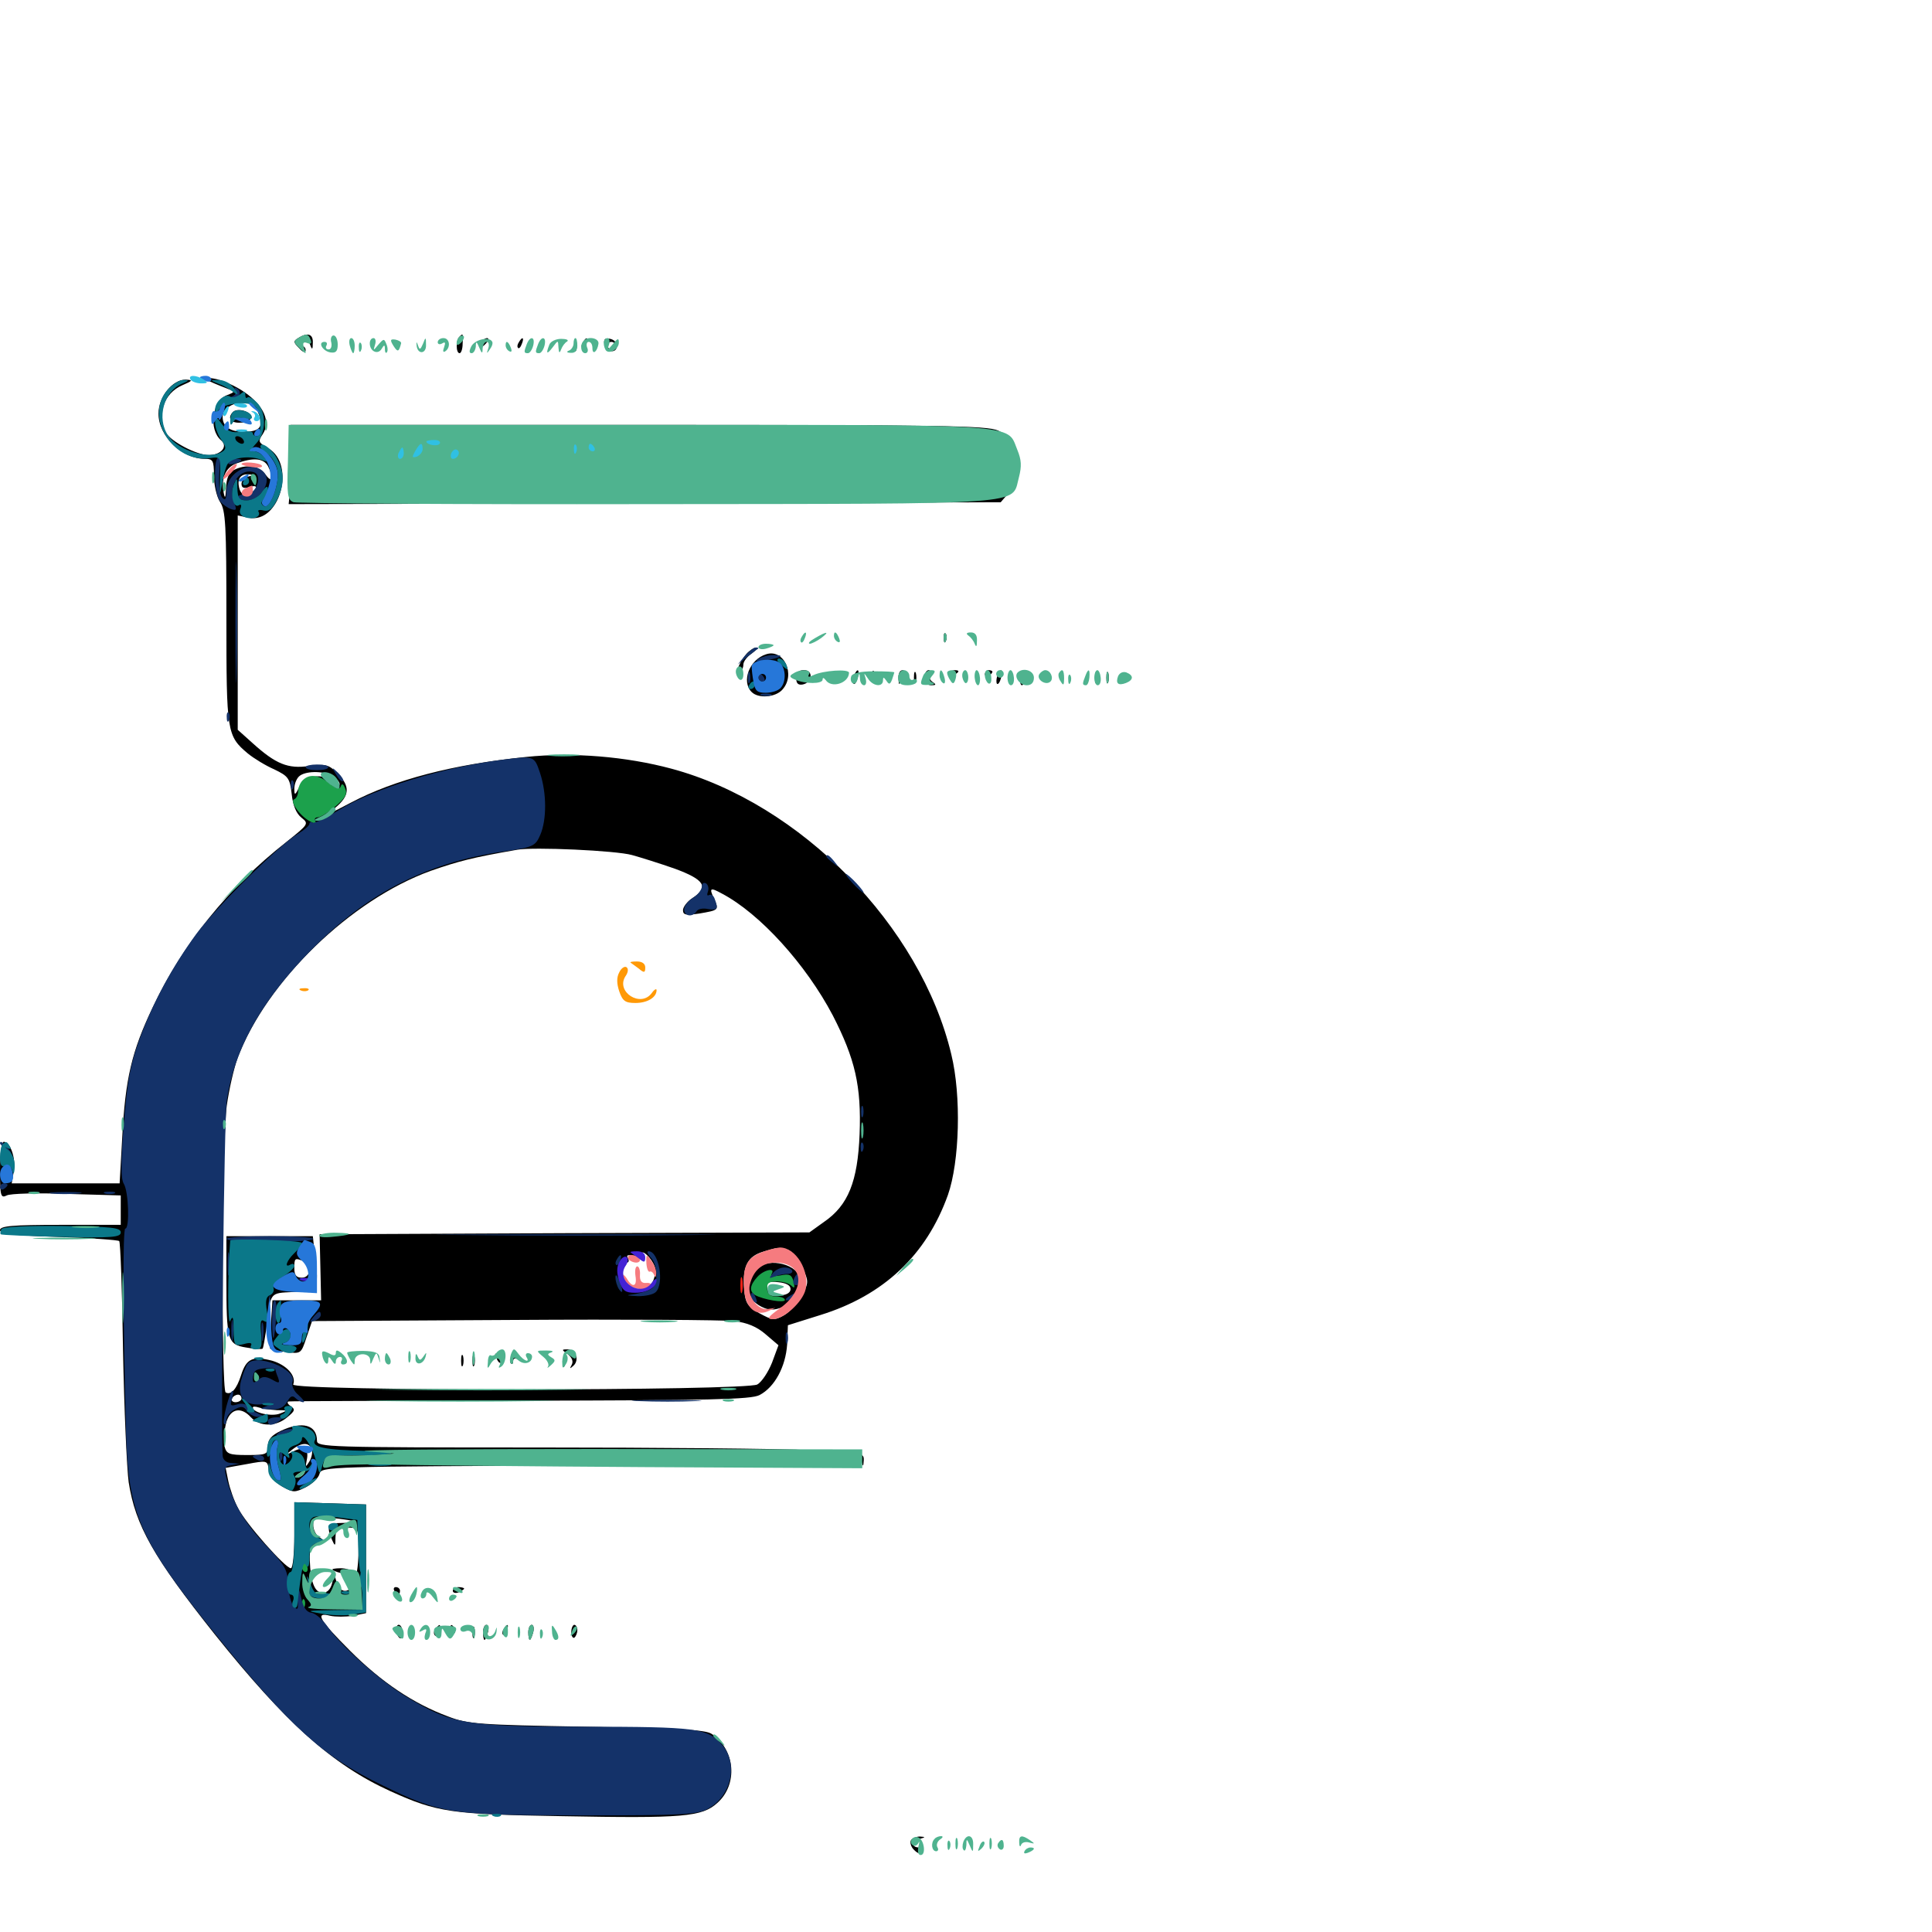 <svg xmlns="http://www.w3.org/2000/svg" viewBox="0 -1000 1000 1000">
	<path fill="#000000" d="M154.297 -825C151.758 -823.438 151.758 -822.852 154.883 -819.727C156.836 -817.578 158.203 -817.188 158.203 -818.75C158.203 -820.117 157.031 -821.094 155.859 -821.094C154.102 -821.094 154.297 -821.68 156.25 -823.047C158.398 -824.414 159.57 -824.023 160.547 -821.484C161.523 -818.75 161.914 -818.945 161.914 -822.656C162.109 -827.148 159.18 -828.125 154.297 -825ZM237.695 -825.586C235.938 -823.828 235.938 -817.188 237.891 -817.188C238.672 -817.188 239.453 -819.336 239.453 -822.07C239.844 -827.344 239.648 -827.734 237.695 -825.586ZM249.023 -822.852C246.875 -819.727 248.828 -819.141 251.562 -822.266C252.93 -823.828 253.125 -825 252.148 -825C251.172 -825 249.609 -824.023 249.023 -822.852ZM268.555 -822.852C267.773 -821.68 267.578 -820.508 268.164 -819.922C268.555 -819.336 269.531 -820.312 270.117 -822.07C271.484 -825.391 270.312 -825.977 268.555 -822.852ZM297.266 -821.094C297.266 -818.359 297.656 -817.383 298.242 -818.75C298.633 -819.922 298.633 -822.266 298.242 -823.633C297.656 -824.805 297.266 -823.828 297.266 -821.094ZM301.758 -822.852C300.977 -821.68 300.781 -820.508 301.367 -819.922C301.758 -819.336 302.734 -820.312 303.32 -822.07C304.688 -825.391 303.516 -825.977 301.758 -822.852ZM312.891 -821.68C313.672 -817.578 319.336 -816.797 319.336 -821.094C319.336 -822.656 317.773 -824.219 315.82 -824.609C313.086 -825.195 312.305 -824.414 312.891 -821.68ZM318.359 -821.094C318.359 -820.117 317.578 -819.141 316.406 -819.141C315.43 -819.141 314.453 -820.117 314.453 -821.094C314.453 -822.266 315.43 -823.047 316.406 -823.047C317.578 -823.047 318.359 -822.266 318.359 -821.094ZM106.445 -803.516C108.594 -802.539 113.086 -800.586 116.211 -799.414C121.875 -797.266 122.07 -797.266 117.578 -795.508C109.766 -792.578 107.812 -777.734 114.453 -772.07C118.164 -768.945 114.453 -764.453 108.008 -764.453C101.758 -764.453 88.477 -771.484 85.938 -775.977C81.055 -785.352 84.766 -796.484 94.336 -800.586C99.805 -802.93 100 -803.32 96.094 -803.516C89.258 -803.516 82.031 -794.531 82.031 -785.938C82.031 -774.219 94.141 -762.5 106.055 -762.5C110.156 -762.5 110.742 -761.719 110.742 -753.906C110.742 -749.023 112.109 -742.969 113.867 -740.234C116.797 -735.938 117.188 -728.32 117.188 -680.469C117.188 -620.898 117.383 -619.141 128.32 -609.961C131.445 -607.422 137.5 -603.711 141.992 -601.758C149.219 -598.242 150 -597.266 150.977 -589.062C151.562 -583.203 153.32 -578.906 156.055 -576.758C159.961 -573.633 159.766 -573.438 148.047 -564.062C118.164 -540.625 94.531 -511.328 79.102 -478.711C68.164 -455.859 64.844 -441.602 63.281 -411.523L61.914 -387.5H33.984H6.055L7.227 -394.141C8.203 -400.781 5.273 -408.984 1.953 -408.984C0.781 -408.984 0 -402.344 0 -394.336C0 -380.859 0.391 -379.688 3.516 -381.25C5.273 -382.227 19.336 -382.617 34.766 -382.031L62.5 -381.25V-373.633V-366.016H31.25C6.25 -366.016 0 -365.43 0 -363.281C0 -361.328 6.641 -360.547 30.273 -359.766C47.07 -359.18 61.133 -358.203 61.719 -357.617C62.305 -357.031 63.281 -331.641 63.672 -301.172C64.258 -270.898 65.625 -240.039 66.602 -232.812C70.117 -210.352 79.297 -194.141 111.133 -154.102C147.852 -108.203 172.07 -86.523 202.148 -72.852C226.367 -61.914 233.203 -60.938 290.625 -59.961C353.711 -58.789 363.281 -59.57 371.289 -66.797C382.031 -76.367 380.664 -94.336 368.359 -102.539C365.234 -104.688 351.367 -105.469 303.711 -106.25C247.852 -107.227 242.188 -107.617 232.031 -111.523C214.062 -118.164 197.461 -129.297 181.25 -145.508C165.234 -161.523 162.695 -165.82 170.898 -163.672C173.633 -163.086 178.906 -163.086 182.617 -163.672L189.453 -165.039V-193.164V-221.289L170.898 -221.875L152.344 -222.461V-205.469C152.344 -195.898 151.562 -188.281 150.586 -188.281C147.656 -188.281 127.148 -211.523 123.242 -219.336C121.094 -223.242 118.945 -229.688 118.164 -233.398L116.797 -240.234L127.734 -242.188C138.281 -244.141 138.477 -244.141 139.062 -239.258C139.453 -236.133 141.992 -233.008 145.898 -230.664C151.758 -227.344 152.539 -227.344 158.398 -230.273C161.719 -232.031 165.039 -235.156 165.43 -237.305C166.406 -240.82 170.312 -241.016 304.492 -241.406C386.133 -241.797 423.242 -242.383 395.508 -242.969C340.039 -244.141 348.438 -246.875 407.617 -246.875C441.602 -246.875 445.117 -246.484 445.898 -243.555C446.68 -240.625 446.875 -240.82 447.07 -244.141C447.266 -248.047 446.094 -248.242 419.531 -249.414C404.102 -250.195 340.43 -250.781 277.93 -250.781C169.531 -250.781 164.062 -250.977 164.062 -254.297C164.062 -262.5 156.445 -264.648 145.312 -259.375C140.43 -257.031 138.672 -254.883 138.672 -251.562C138.672 -247.266 137.891 -246.875 127.93 -246.875C118.555 -246.875 117.188 -247.461 116.211 -251.367C115.82 -253.711 116.016 -258.789 116.797 -262.5C118.555 -270.703 124.414 -272.461 129.883 -266.406C134.375 -261.523 142.773 -261.328 148.633 -266.406C152.734 -269.727 152.93 -270.508 150.391 -272.266C148.828 -273.242 148.438 -274.414 149.414 -274.609C150.586 -274.805 204.492 -275 269.531 -275C367.578 -275.195 388.672 -275.586 393.164 -277.93C400.977 -282.031 406.641 -292.578 407.422 -304.102L407.812 -314.062L424.609 -319.336C457.422 -329.492 479.492 -350.391 490.625 -381.445C496.68 -398.633 497.656 -432.812 492.383 -454.297C476.562 -520.703 414.453 -584.18 347.461 -602.148C324.219 -608.398 296.484 -610.742 272.266 -608.203C234.18 -604.297 204.297 -596.484 181.641 -584.57C170.312 -578.516 168.359 -577.93 173.438 -581.836C181.055 -588.086 181.445 -592.969 174.609 -599.805C170.117 -604.297 168.555 -604.688 159.961 -603.516C149.023 -601.953 142.773 -604.492 130.664 -615.43L123.047 -622.266V-677.734V-733.203L128.711 -732.031C144.727 -728.711 153.32 -759.57 138.867 -767.969C133.789 -770.898 133.398 -771.484 135.938 -775.195C140.234 -781.641 136.719 -789.844 126.758 -796.875C122.07 -800.195 114.648 -803.516 110.352 -804.102C104.688 -805.078 103.516 -804.883 106.445 -803.516ZM132.812 -788.086C136.914 -780.273 135.352 -776.758 127.539 -776.562C119.531 -776.172 115.234 -778.906 115.234 -784.18C115.234 -791.406 129.297 -794.531 132.812 -788.086ZM138.672 -758.789C141.797 -752.734 141.016 -749.414 137.5 -754.297C134.375 -758.984 127.148 -759.961 120.898 -756.641C118.359 -755.273 117.188 -752.344 116.992 -747.266C116.797 -742.383 116.406 -741.602 115.82 -744.727C114.258 -752.344 116.797 -758.203 122.461 -760.156C131.055 -763.281 136.328 -762.891 138.672 -758.789ZM128.516 -753.32C126.562 -752.93 125 -751.172 125 -749.609C125 -747.461 126.172 -747.07 129.102 -747.852C132.031 -748.828 133.008 -748.438 132.422 -746.68C131.055 -742.383 125.391 -742.383 124.023 -746.68C122.461 -751.758 124.219 -754.688 128.516 -754.492C131.445 -754.297 131.445 -754.102 128.516 -753.32ZM172.07 -598.438C174.023 -597.266 175.781 -595.312 175.781 -594.141C175.781 -592.969 174.023 -593.555 172.07 -595.312C166.797 -600.195 158.008 -598.633 154.883 -592.578C152.734 -588.281 152.344 -588.086 152.344 -591.797C152.344 -593.945 153.32 -596.68 154.688 -598.047C157.617 -600.977 166.992 -601.172 172.07 -598.438ZM327.148 -557.422C331.445 -556.25 341.406 -553.125 349.219 -550.391C364.648 -544.727 367.188 -540.82 358.398 -535.156C355.664 -533.398 353.516 -530.469 353.516 -528.906C353.516 -526.367 355.078 -526.172 361.914 -527.148C372.07 -528.906 372.266 -528.906 369.531 -534.961C366.992 -540.43 367.578 -540.82 373.633 -537.5C393.359 -527.148 417.188 -500.781 431.055 -474.414C442.578 -451.953 445.898 -437.891 444.922 -412.891C443.945 -388.477 439.062 -376.172 426.562 -367.578L418.945 -362.109L292.188 -361.719L165.43 -361.133L165.82 -344.141L166.211 -326.953H153.711H141.016L140.234 -314.844C139.844 -308.008 139.648 -302.148 139.844 -301.953C140.039 -301.562 143.75 -300.781 148.047 -300.195C155.664 -299.219 155.859 -299.219 158.594 -307.617L161.523 -316.211L265.82 -316.797C323.242 -317.188 374.609 -316.797 379.883 -316.211C386.719 -315.43 391.797 -313.281 396.289 -309.375L402.93 -303.711L399.609 -294.727C397.656 -289.844 394.336 -284.766 391.992 -283.398C385.938 -280.078 150.391 -279.883 151.758 -283.398C153.516 -287.891 148.242 -293.555 140.82 -295.703C130.859 -298.242 127.539 -296.875 124.805 -288.281C122.461 -280.859 119.531 -277.734 116.797 -279.297C114.453 -280.859 114.844 -410.352 117.383 -427.734C118.555 -436.133 121.094 -447.266 123.047 -452.539C138.086 -492.188 181.445 -534.18 222.852 -549.219C237.5 -554.297 244.141 -556.055 267.578 -560.156C275.977 -561.719 318.945 -559.766 327.148 -557.422ZM407.422 -353.125C409.961 -352.539 413.086 -348.633 415.234 -344.141C418.75 -336.523 418.555 -336.133 415.039 -329.297C412.891 -325.391 408.789 -320.898 405.664 -319.141C400.781 -316.406 399.805 -316.602 392.969 -320.312C386.523 -324.219 385.742 -325.586 385.156 -333.594C384.375 -344.727 387.109 -349.805 395.117 -352.148C403.125 -354.492 402.734 -354.492 407.422 -353.125ZM338.867 -344.336C339.453 -342.383 339.062 -339.062 337.891 -336.719C335.352 -331.836 325.195 -331.25 323.438 -335.938C321.68 -340.82 322.07 -346.484 324.414 -346.484C325.391 -346.484 325.781 -347.461 325 -348.828C324.023 -350.391 325 -350.586 327.734 -350C330.078 -349.219 332.031 -349.805 332.031 -350.781C332.031 -353.906 337.5 -348.633 338.867 -344.336ZM140.625 -289.844C139.648 -289.844 137.695 -290.234 136.328 -290.82C133.398 -291.992 130.859 -290.43 130.859 -287.5C130.859 -286.523 132.617 -286.328 134.766 -286.914C137.109 -287.695 140.234 -287.109 141.797 -285.742C144.141 -283.789 144.336 -283.984 143.359 -286.719C142.773 -288.477 141.406 -289.844 140.625 -289.844ZM125 -276.172C125 -275.195 123.633 -274.219 121.875 -274.219C120.312 -274.219 119.531 -275.195 120.117 -276.172C120.703 -277.344 122.07 -278.125 123.242 -278.125C124.219 -278.125 125 -277.344 125 -276.172ZM143.164 -270.117C148.828 -270.117 149.023 -269.922 144.922 -268.359C140.625 -266.602 130.859 -268.75 130.859 -271.484C130.859 -272.07 132.227 -272.07 133.984 -271.484C135.742 -270.898 139.844 -270.312 143.164 -270.117ZM161.328 -250C161.914 -248.438 161.328 -245.508 160.156 -243.555C158.203 -240.43 158.008 -240.43 158.789 -244.336C159.961 -250 157.617 -251.562 151.953 -248.828C147.656 -246.68 147.656 -246.875 151.172 -249.609C156.055 -253.516 159.961 -253.516 161.328 -250ZM249.609 -243.555C252.539 -243.945 250 -244.336 244.141 -244.336C238.281 -244.336 235.742 -243.945 238.867 -243.555C241.797 -243.164 246.484 -243.164 249.609 -243.555ZM157.227 -237.109C156.641 -236.133 154.883 -235.156 153.711 -235.156C152.344 -235.156 152.539 -235.938 154.297 -237.109C158.008 -239.453 158.789 -239.453 157.227 -237.109ZM183.398 -212.5C183.789 -212.109 181.055 -211.719 177.148 -211.719C169.727 -211.719 168.75 -210.156 171.875 -202.93C173.438 -199.414 173.633 -199.609 173.633 -204.297C173.828 -208.789 174.609 -209.57 179.688 -209.375C185.547 -209.18 185.547 -209.18 185.547 -197.852C185.547 -184.57 183.008 -176.562 178.516 -176.562C176.758 -176.562 174.805 -178.516 174.219 -181.055C173.047 -185.352 173.047 -185.352 171.875 -180.469C171.094 -177.344 169.336 -175.586 166.992 -175.586C162.891 -175.586 160.742 -181.055 160.352 -192.383C160.156 -198.242 160.938 -199.805 164.648 -200.781C168.555 -201.953 168.555 -202.148 165.625 -204.102C163.672 -205.078 162.109 -208.203 162.109 -210.742C162.109 -215.039 162.5 -215.234 172.461 -214.258C177.93 -213.672 183.008 -212.891 183.398 -212.5ZM120.508 -786.719C117.578 -783.594 119.336 -780.859 124.609 -781.25C127.734 -781.25 129.883 -782.422 129.883 -784.18C129.883 -787.109 122.852 -789.062 120.508 -786.719ZM117.188 -337.891C117.188 -306.25 117.773 -304.102 127.344 -302.539C131.641 -301.758 135.352 -301.562 135.938 -301.953C136.328 -302.539 137.109 -307.227 137.891 -312.5C140.039 -331.445 139.453 -330.664 151.758 -331.25C164.648 -331.836 165.234 -332.812 163.086 -349.609L161.914 -360.156H139.453H117.188ZM157.031 -347.266C161.719 -345.508 160.938 -338.672 156.25 -338.672C153.32 -338.672 152.344 -340.039 152.344 -343.555C152.344 -348.828 152.539 -349.023 157.031 -347.266ZM293.945 -299.023C296.094 -297.266 296.875 -295.312 295.898 -293.555C294.727 -291.406 294.922 -291.406 296.875 -293.164C300 -296.094 298.047 -301.562 293.555 -301.562C290.625 -301.562 290.625 -301.367 293.945 -299.023ZM238.672 -295.703C238.672 -292.969 239.062 -291.992 239.648 -293.359C240.039 -294.531 240.039 -296.875 239.648 -298.242C239.062 -299.414 238.672 -298.438 238.672 -295.703ZM244.531 -295.703C244.531 -292.969 244.922 -291.992 245.508 -293.359C245.898 -294.531 245.898 -296.875 245.508 -298.242C244.922 -299.414 244.531 -298.438 244.531 -295.703ZM257.031 -297.07C257.617 -295.117 258.789 -294.141 259.375 -294.727C259.961 -295.312 259.375 -296.875 258.008 -298.242C256.055 -300 255.859 -299.805 257.031 -297.07ZM264.648 -297.461C263.867 -296.289 263.867 -294.922 264.453 -294.336C265.039 -293.555 265.625 -294.141 265.625 -295.508C265.625 -296.875 266.602 -297.266 267.969 -296.484C269.336 -295.703 269.531 -295.898 268.75 -297.266C266.992 -300.195 266.211 -300.195 264.648 -297.461ZM291.211 -294.531C291.211 -292.383 291.797 -291.797 292.383 -293.359C292.969 -294.727 292.773 -296.484 292.188 -297.07C291.602 -297.852 291.016 -296.68 291.211 -294.531ZM391.797 -343.359C384.375 -335.938 386.133 -326.562 395.898 -322.852C403.906 -319.727 414.062 -327.93 414.062 -337.5C414.062 -345.312 397.852 -349.609 391.797 -343.359ZM409.18 -332.812C409.18 -328.125 397.266 -328.711 397.07 -333.398C396.68 -336.328 397.852 -336.914 402.93 -336.328C406.836 -335.938 409.18 -334.766 409.18 -332.812ZM172.07 -187.5C171.68 -187.891 173.438 -188.281 176.367 -188.281C179.102 -188.281 182.031 -187.305 182.617 -186.328C183.789 -184.375 174.414 -185.547 172.07 -187.5ZM150.781 -769.922C150.977 -759.961 151.172 -759.961 151.758 -767.969C152.539 -775.586 152.93 -776.172 158.398 -776.172C162.305 -776.172 164.062 -775.195 164.062 -773.047C164.062 -771.484 164.844 -770.508 165.82 -771.289C167.383 -772.266 171.094 -765.234 170.508 -762.5C170.312 -761.914 171.875 -761.328 173.828 -761.328C175.781 -761.328 176.953 -762.109 176.367 -763.086C175.977 -763.867 177.93 -764.453 181.055 -764.062C185.547 -763.672 186.523 -764.258 186.328 -767.773C186.328 -771.875 186.914 -771.875 215.625 -772.266C231.836 -772.266 245.898 -773.242 246.875 -774.219C249.219 -776.562 277.93 -776.758 276.562 -774.414C275.977 -773.633 286.133 -772.656 299.219 -772.461C312.305 -772.266 323.828 -771.484 325.195 -770.312C328.125 -767.773 335.547 -768.75 336.719 -771.68C338.086 -775.195 346.68 -774.805 349.609 -771.289C351.562 -768.945 351.367 -768.164 348.438 -766.992C346.289 -766.406 343.945 -764.648 343.164 -763.086C342.383 -761.719 338.672 -760.547 335.156 -760.547C329.492 -760.547 328.711 -759.961 328.516 -755.273C328.516 -750.195 328.906 -749.805 337.5 -749.414C342.578 -749.219 351.367 -748.633 357.031 -748.047C362.695 -747.461 366.797 -747.852 366.211 -748.828C364.258 -751.953 368.555 -752.734 371.094 -749.805C373.828 -746.484 378.906 -745.898 378.906 -748.828C378.906 -749.805 380.078 -750.195 381.445 -749.805C382.617 -749.219 384.961 -749.609 386.523 -750.586C391.406 -753.711 386.523 -756.641 375.977 -756.641C370.117 -756.641 364.844 -757.617 364.062 -758.984C363.281 -760.156 363.477 -760.547 364.648 -759.961C367.188 -758.398 369.922 -767.578 367.773 -770.898C366.992 -772.266 367.773 -772.07 369.727 -770.508C371.68 -768.945 373.633 -768.359 374.414 -769.141C375 -769.727 374.805 -770.312 373.633 -770.312C372.656 -770.312 371.68 -771.68 371.68 -773.242C371.68 -775.781 379.297 -776.172 432.617 -776.172C466.016 -775.977 494.922 -776.562 496.68 -777.344C498.438 -777.93 502.148 -777.93 504.883 -777.344C508.984 -776.367 509.375 -775.586 507.422 -773.438C504.883 -770.898 496.094 -770.703 488.281 -773.242C484.961 -774.414 484.18 -774.023 485.547 -772.07C486.719 -769.727 486.523 -769.727 483.789 -772.07C480.859 -774.414 480.469 -774.219 480.469 -771.68C480.469 -769.727 483.008 -767.773 486.914 -766.797C493.359 -764.844 492.383 -763.867 482.031 -761.719C478.516 -760.938 477.148 -759.57 477.734 -757.812C479.102 -754.492 466.992 -751.562 461.523 -753.516C459.18 -754.492 458.594 -754.297 459.961 -752.93C461.133 -751.953 465.43 -750.781 469.727 -750.391C474.023 -750.195 478.711 -748.633 480.078 -747.461C483.984 -743.75 498.242 -744.531 507.422 -748.828C511.719 -750.977 516.406 -752.734 517.578 -752.734C518.75 -752.734 519.141 -753.906 518.555 -755.273C517.773 -756.445 518.75 -755.859 520.312 -753.711C522.07 -751.758 523.242 -749.023 522.852 -747.852C520.703 -741.602 513.281 -741.016 415.039 -741.211C361.328 -741.211 319.141 -741.992 321.094 -742.773C325.977 -744.727 322.852 -746.289 315.43 -745.898C299.023 -744.727 299.414 -744.727 303.711 -742.969C307.227 -741.406 307.031 -741.211 302.344 -741.211C299.609 -741.016 296.68 -742.188 296.289 -743.555C295.508 -745.508 295.117 -745.508 295.117 -743.555C294.922 -741.602 284.57 -741.016 249.609 -741.211C222.266 -741.211 205.664 -741.992 208.008 -742.969C212.109 -744.727 211.328 -744.922 201.172 -745.898C198.438 -746.289 194.531 -746.484 192.188 -746.68C187.891 -746.875 187.109 -751.172 190.43 -756.641C191.406 -758.398 190.43 -758.008 187.891 -755.859C182.617 -751.367 182.617 -750.586 187.5 -745.312L191.602 -741.016H172.07H152.539L151.953 -750.391L151.367 -759.57L150.391 -749.219L149.414 -739.062L333.594 -739.453L517.969 -740.039L522.656 -745.508C531.055 -755.469 527.93 -771.68 516.602 -777.148C510.938 -779.688 488.672 -780.078 330.273 -780.078H150.391ZM278.516 -761.523C279.297 -759.961 280.469 -759.18 281.445 -759.766C283.594 -760.938 281.836 -764.453 279.297 -764.453C278.32 -764.453 277.93 -763.086 278.516 -761.523ZM195.312 -759.18C195.312 -756.445 195.703 -756.25 197.07 -758.398C198.047 -759.766 199.609 -760.547 200.586 -759.961C201.562 -759.375 203.516 -759.57 205.078 -760.742C207.227 -761.914 206.25 -762.5 201.758 -762.5C196.875 -762.5 195.312 -761.719 195.312 -759.18ZM212.305 -761.133C211.523 -760.547 210.938 -758.984 210.938 -757.812C210.938 -756.641 211.914 -756.836 213.281 -758.203C214.453 -759.375 215.039 -760.938 214.648 -761.523C214.062 -762.109 212.891 -761.914 212.305 -761.133ZM218.945 -759.375C218.945 -757.227 219.531 -756.641 220.117 -758.203C220.703 -759.57 220.508 -761.328 219.922 -761.914C219.336 -762.695 218.75 -761.523 218.945 -759.375ZM488.477 -669.531C488.477 -667.383 489.062 -666.797 489.648 -668.359C490.234 -669.727 490.039 -671.484 489.453 -672.07C488.867 -672.852 488.281 -671.68 488.477 -669.531ZM386.328 -661.523C382.617 -657.227 380.078 -650.586 382.812 -652.148C383.984 -652.734 384.766 -654.492 384.766 -656.055C384.766 -657.617 386.719 -660.156 389.062 -661.719C391.406 -663.477 392.578 -664.844 391.406 -664.844C390.234 -664.844 387.891 -663.281 386.328 -661.523ZM396.484 -661.328C387.891 -658.594 383.594 -647.266 389.062 -641.797C392.578 -638.281 401.367 -639.062 404.883 -642.969C412.109 -650.781 405.664 -664.453 396.484 -661.328ZM400.391 -651.172C400.391 -650.195 399.414 -649.219 398.242 -649.219C397.266 -649.219 396.875 -650.195 397.461 -651.172C398.047 -652.344 399.023 -653.125 399.609 -653.125C400 -653.125 400.391 -652.344 400.391 -651.172ZM412.109 -649.023C412.109 -646.289 413.086 -645.312 415.43 -645.703C420.508 -646.68 421.094 -653.125 416.211 -653.125C413.281 -653.125 412.109 -651.953 412.109 -649.023ZM417.969 -649.219C417.969 -648.242 417.188 -647.266 416.016 -647.266C415.039 -647.266 414.062 -648.242 414.062 -649.219C414.062 -650.391 415.039 -651.172 416.016 -651.172C417.188 -651.172 417.969 -650.391 417.969 -649.219ZM441.992 -650.195C441.406 -648.438 441.406 -646.68 441.797 -646.094C442.383 -645.508 443.359 -646.875 443.945 -649.219C445.117 -653.711 443.75 -654.492 441.992 -650.195ZM451.367 -650C451.367 -647.852 451.953 -647.266 452.539 -648.828C453.125 -650.195 452.93 -651.953 452.344 -652.539C451.758 -653.32 451.172 -652.148 451.367 -650ZM465.039 -648.828C465.234 -645.312 465.43 -645.117 466.211 -647.852C466.602 -649.609 467.969 -650.586 469.141 -650C470.508 -649.219 470.703 -649.609 469.922 -650.781C467.578 -654.688 464.844 -653.32 465.039 -648.828ZM473.047 -649.219C473.047 -646.484 473.438 -645.508 474.023 -646.875C474.414 -648.047 474.414 -650.391 474.023 -651.758C473.438 -652.93 473.047 -651.953 473.047 -649.219ZM478.516 -649.219C478.516 -646.875 479.883 -645.312 482.031 -645.312C484.57 -645.312 484.766 -645.703 482.617 -647.07C481.25 -648.047 480.664 -649.805 481.25 -650.977C482.031 -652.148 481.641 -653.125 480.664 -653.125C479.492 -653.125 478.516 -651.367 478.516 -649.219ZM491.211 -651.172C490.625 -650 491.406 -649.805 492.969 -650.391C496.484 -651.758 497.07 -653.125 494.336 -653.125C493.164 -653.125 491.797 -652.344 491.211 -651.172ZM509.766 -650.977C509.766 -650 510.742 -649.609 511.719 -650.195C512.891 -650.781 513.672 -651.758 513.672 -652.344C513.672 -652.734 512.891 -653.125 511.719 -653.125C510.742 -653.125 509.766 -652.148 509.766 -650.977ZM516.211 -650.195C515.625 -648.438 515.625 -646.68 516.016 -646.094C516.602 -645.508 517.578 -646.875 518.164 -649.219C519.336 -653.711 517.969 -654.492 516.211 -650.195ZM527.93 -649.219C527.734 -647.07 528.32 -645.312 528.906 -645.312C529.688 -645.312 530.469 -647.07 530.664 -649.219C530.859 -651.367 530.273 -653.125 529.688 -653.125C528.906 -653.125 528.125 -651.367 527.93 -649.219ZM566.797 -649.219C566.797 -646.484 567.188 -645.508 567.773 -646.875C568.164 -648.047 568.164 -650.391 567.773 -651.758C567.188 -652.93 566.797 -651.953 566.797 -649.219ZM572.656 -649.219C572.656 -646.484 573.047 -645.508 573.633 -646.875C574.023 -648.047 574.023 -650.391 573.633 -651.758C573.047 -652.93 572.656 -651.953 572.656 -649.219ZM204.102 -176.562C204.688 -175.586 205.664 -174.609 206.25 -174.609C206.641 -174.609 207.031 -175.586 207.031 -176.562C207.031 -177.734 206.055 -178.516 204.883 -178.516C203.906 -178.516 203.516 -177.734 204.102 -176.562ZM234.375 -176.562C234.375 -177.734 235.742 -178.516 237.305 -178.516C238.867 -178.516 240.234 -178.125 240.234 -177.734C240.234 -177.344 238.867 -176.562 237.305 -175.781C235.742 -175.195 234.375 -175.586 234.375 -176.562ZM205.078 -156.25C205.078 -154.688 205.859 -152.93 206.836 -152.148C208.008 -151.562 208.594 -152.93 208.398 -155.078C208.203 -159.57 205.078 -160.547 205.078 -156.25ZM225.977 -157.617C224.023 -155.859 224.219 -153.125 226.172 -153.125C227.148 -153.125 227.93 -154.492 227.93 -156.055C227.93 -159.375 227.734 -159.57 225.977 -157.617ZM233.008 -156.055C233.008 -154.492 233.789 -153.711 234.766 -154.297C235.742 -154.883 235.938 -156.25 235.352 -157.227C233.594 -159.766 233.008 -159.375 233.008 -156.055ZM244.531 -155.078C244.531 -152.344 244.922 -151.367 245.508 -152.734C245.898 -153.906 245.898 -156.25 245.508 -157.617C244.922 -158.789 244.531 -157.812 244.531 -155.078ZM250 -155.078C250 -152.93 250.391 -151.172 250.781 -151.172C251.172 -151.172 251.953 -152.93 252.539 -155.078C253.125 -157.227 252.734 -158.984 251.758 -158.984C250.781 -158.984 250 -157.227 250 -155.078ZM260.742 -156.836C259.961 -155.664 259.766 -154.492 260.352 -153.906C260.742 -153.32 261.719 -154.297 262.305 -156.055C263.672 -159.375 262.5 -159.961 260.742 -156.836ZM273.438 -155.078C273.438 -152.93 273.828 -151.172 274.219 -151.172C274.609 -151.172 275.391 -152.93 275.977 -155.078C276.562 -157.227 276.172 -158.984 275.195 -158.984C274.219 -158.984 273.438 -157.227 273.438 -155.078ZM295.703 -155.273C295.703 -153.125 296.484 -151.953 297.266 -152.344C298.047 -152.93 298.828 -154.688 298.828 -156.25C298.828 -157.812 298.047 -158.984 297.266 -158.984C296.484 -158.984 295.703 -157.227 295.703 -155.273ZM471.484 -47.461C470.898 -46.289 471.484 -43.945 473.242 -42.383C475.195 -40.43 476.562 -40.234 477.344 -41.602C478.125 -42.773 477.344 -43.75 475.781 -43.75C471.484 -43.75 471.875 -47.07 476.172 -48.242C479.102 -49.023 479.102 -49.219 476.172 -49.414C474.414 -49.414 472.266 -48.633 471.484 -47.461Z"/>
	<path fill="#ff9906" d="M326.367 -501.758C326.758 -501.562 328.711 -500 330.664 -498.633C333.398 -496.289 333.984 -496.484 333.984 -499.219C333.984 -501.172 332.422 -502.344 329.688 -502.344C327.344 -502.344 325.977 -502.148 326.367 -501.758ZM320.508 -496.68C319.141 -494.141 319.141 -491.016 320.508 -486.914C322.266 -481.836 323.633 -480.859 328.906 -480.859C335.156 -480.859 339.844 -483.789 339.844 -487.5C339.844 -488.477 338.672 -487.891 337.305 -485.938C331.641 -478.32 318.75 -486.523 323.633 -494.531C325.195 -496.68 325.391 -498.633 324.219 -499.414C323.242 -500 321.484 -498.828 320.508 -496.68ZM155.859 -487.305C154.297 -487.891 154.883 -488.477 157.031 -488.477C159.18 -488.672 160.352 -488.086 159.57 -487.5C158.984 -486.914 157.227 -486.719 155.859 -487.305Z"/>
	<path fill="#ef2218" d="M383.203 -334.766C383.203 -331.055 383.594 -329.492 384.18 -331.445C384.57 -333.203 384.57 -336.328 384.18 -338.281C383.594 -340.039 383.203 -338.477 383.203 -334.766Z"/>
	<path fill="#1ca14c" d="M156.641 -596.094C155.273 -594.727 154.297 -592.188 154.297 -590.43C154.297 -588.477 153.32 -586.719 152.344 -586.328C149.609 -585.547 155.273 -577.539 160.547 -574.805C163.477 -573.242 164.258 -573.242 163.281 -574.805C162.5 -575.977 163.086 -576.953 164.453 -576.953C165.82 -576.953 169.922 -579.492 173.633 -582.617C178.711 -586.914 179.883 -589.062 178.711 -591.797C177.734 -594.336 176.953 -594.727 176.367 -592.969C175.781 -591.211 174.023 -591.602 170.508 -594.531C164.844 -599.023 160.156 -599.609 156.641 -596.094ZM391.992 -339.062C388.086 -334.766 387.695 -331.641 390.82 -329.688C394.922 -327.344 406.25 -325.391 406.25 -327.148C406.25 -328.125 404.297 -328.906 401.758 -328.906C398.633 -328.906 397.266 -330.078 397.07 -332.812C396.875 -335.742 397.852 -336.719 402.148 -336.719C405.078 -336.719 408.398 -335.742 409.57 -334.57C411.328 -332.812 411.523 -333.398 410.742 -336.719C409.766 -340.234 408.594 -340.82 403.906 -339.844C400.391 -339.258 398.633 -339.453 399.414 -340.625C401.562 -344.141 395.312 -342.773 391.992 -339.062ZM156.25 -189.258C156.25 -187.695 157.031 -186.328 158.203 -186.328C159.18 -186.328 159.57 -187.695 158.984 -189.258C158.203 -190.82 157.422 -192.188 157.031 -192.188C156.641 -192.188 156.25 -190.82 156.25 -189.258ZM156.445 -169.531C156.445 -167.383 157.031 -166.797 157.617 -168.359C158.203 -169.727 158.008 -171.484 157.422 -172.07C156.836 -172.852 156.25 -171.68 156.445 -169.531Z"/>
	<path fill="#143269" d="M121.875 -798.047C122.461 -797.07 121.875 -795.508 120.703 -795.117C118.945 -794.336 118.75 -793.945 120.508 -793.945C123.828 -793.75 125.391 -797.07 122.852 -798.828C121.484 -799.609 121.094 -799.414 121.875 -798.047ZM112.695 -763.086C110.352 -760.938 111.133 -743.75 113.867 -740.625C115.039 -739.062 117.773 -737.109 119.531 -736.523C122.461 -735.547 122.656 -736.133 121.094 -740.039C117.773 -748.828 124.219 -758.203 131.641 -755.469C136.133 -753.711 132.422 -743.945 127.344 -744.141C125 -744.141 123.047 -743.555 123.047 -742.578C123.047 -741.797 125.195 -741.016 127.93 -741.016C134.18 -741.016 140.234 -749.609 137.305 -754.492C132.031 -762.891 117.188 -756.445 117.188 -745.508C117.188 -741.602 116.602 -740.82 115.039 -742.383C113.867 -743.555 113.086 -748.828 113.477 -754.492C113.867 -759.961 114.258 -764.453 114.062 -764.453C114.062 -764.453 113.281 -763.867 112.695 -763.086ZM118.359 -760.742C117.578 -759.766 118.945 -759.375 121.094 -759.961C125.586 -761.133 126.172 -762.5 122.266 -762.5C120.703 -762.5 118.945 -761.719 118.359 -760.742ZM121.875 -677.539C121.875 -649.609 122.266 -638.477 122.461 -652.734C122.852 -666.992 122.852 -689.844 122.461 -703.516C122.266 -717.188 121.875 -705.469 121.875 -677.539ZM385.547 -660.547L381.836 -656.055L386.719 -659.961C389.453 -662.109 391.992 -664.062 392.383 -664.258C392.773 -664.648 392.383 -664.844 391.211 -664.844C390.234 -664.844 387.695 -662.891 385.547 -660.547ZM392.578 -658.984C390.43 -657.617 391.602 -657.422 396.484 -658.203C404.883 -659.766 406.445 -660.938 400.195 -660.938C397.656 -660.938 394.141 -659.961 392.578 -658.984ZM387.109 -649.219C387.109 -646.484 387.5 -645.508 388.086 -646.875C388.477 -648.047 388.477 -650.391 388.086 -651.758C387.5 -652.93 387.109 -651.953 387.109 -649.219ZM392.578 -649.219C392.578 -648.242 393.555 -647.266 394.727 -647.266C395.703 -647.266 396.094 -648.242 395.508 -649.219C394.922 -650.391 393.945 -651.172 393.359 -651.172C392.969 -651.172 392.578 -650.391 392.578 -649.219ZM394.141 -640.039C392.773 -640.625 393.75 -641.016 396.484 -641.016C399.219 -641.016 400.195 -640.625 399.023 -640.039C397.656 -639.648 395.312 -639.648 394.141 -640.039ZM117.383 -628.516C117.383 -626.367 117.969 -625.781 118.555 -627.344C119.141 -628.711 118.945 -630.469 118.359 -631.055C117.773 -631.836 117.188 -630.664 117.383 -628.516ZM260.742 -606.836C230.078 -603.125 193.555 -591.797 175.977 -581.055C168.945 -576.758 162.695 -573.633 161.719 -574.219C160.938 -574.805 160.156 -574.414 160.156 -573.633C160.156 -572.656 157.422 -570.312 154.102 -568.359C144.531 -562.695 112.305 -530.859 101.758 -516.797C89.062 -499.414 79.297 -481.445 72.07 -461.719C67.383 -448.828 65.82 -440.039 64.062 -418.164C62.5 -397.656 62.5 -390.039 64.062 -387.305C66.602 -383.203 67.188 -364.062 64.844 -364.062C63.477 -364.062 63.672 -317.578 65.234 -258.594C66.406 -216.211 72.266 -202.93 110.742 -155.078C150 -106.25 166.992 -90.82 198.242 -75.781C228.32 -61.133 233.008 -60.547 300.781 -60.352C354.102 -60.352 360.938 -60.742 366.602 -63.867C378.711 -70.508 382.227 -87.305 373.633 -97.07C366.016 -105.469 360.547 -106.25 302.344 -106.25C240.43 -106.445 234.18 -107.422 210.156 -121.875C196.875 -129.883 176.562 -148.047 169.727 -157.812C167.188 -161.523 163.281 -165.039 161.133 -165.234C158.594 -165.625 157.031 -167.969 156.055 -172.266C154.102 -181.445 152.344 -182.422 153.711 -173.438C154.688 -167.188 154.297 -166.211 152.148 -168.359C150.781 -169.727 149.414 -174.805 149.219 -179.688C148.828 -187.5 147.656 -189.648 138.086 -199.609C126.953 -211.328 120.898 -221.289 117.578 -233.594C115.82 -240.234 116.016 -240.82 119.727 -241.602L124.023 -242.383L119.727 -242.773C117.188 -242.773 115.43 -244.336 115.234 -246.484C114.258 -268.164 116.016 -420.898 117.383 -430.469C121.289 -456.25 133.984 -479.492 157.031 -504.102C187.695 -536.523 218.945 -553.32 261.328 -559.375C276.172 -561.523 277.148 -562.109 279.688 -567.969C283.008 -575.781 283.008 -589.453 279.492 -600C276.562 -608.789 276.367 -608.789 260.742 -606.836ZM158.203 -602.93C158.203 -601.953 160.938 -601.367 164.062 -601.367C167.383 -601.367 169.922 -601.953 169.922 -602.93C169.922 -603.711 167.383 -604.297 164.062 -604.297C160.938 -604.297 158.203 -603.711 158.203 -602.93ZM174.023 -599.023C175.391 -596.68 176.953 -595.117 177.539 -595.703C178.125 -596.094 176.953 -598.047 175 -600C171.68 -603.125 171.484 -603.125 174.023 -599.023ZM150.586 -593.359C150.586 -591.211 151.172 -590.625 151.758 -592.188C152.344 -593.555 152.148 -595.312 151.562 -595.898C150.977 -596.68 150.391 -595.508 150.586 -593.359ZM427.734 -556.641C427.734 -556.25 429.297 -554.688 431.25 -553.32C434.18 -550.781 434.375 -550.977 431.836 -554.102C429.297 -557.227 427.734 -558.203 427.734 -556.641ZM441.406 -542.773C443.945 -540.039 446.484 -537.891 446.875 -537.891C447.461 -537.891 445.898 -540.039 443.359 -542.773C440.82 -545.508 438.281 -547.656 437.891 -547.656C437.305 -547.656 438.867 -545.508 441.406 -542.773ZM363.281 -541.211C363.281 -539.648 361.328 -536.914 358.789 -535.352C356.25 -533.789 354.102 -531.055 354.102 -529.297C354.102 -525.781 358.398 -525 360.547 -528.32C361.133 -529.492 363.867 -530.078 366.406 -529.492C371.289 -528.711 371.875 -529.492 369.922 -534.766C369.336 -536.523 367.969 -537.305 366.992 -536.719C366.016 -536.133 365.82 -536.914 366.406 -538.477C366.992 -540.039 366.602 -541.992 365.43 -542.773C364.258 -543.359 363.281 -542.773 363.281 -541.211ZM445.703 -424.609C445.703 -421.875 446.094 -420.898 446.68 -422.266C447.07 -423.438 447.07 -425.781 446.68 -427.148C446.094 -428.32 445.703 -427.344 445.703 -424.609ZM0 -408.203C0 -407.812 1.562 -406.25 3.516 -404.883C6.445 -402.344 6.641 -402.539 4.102 -405.664C1.562 -408.789 0 -409.766 0 -408.203ZM445.508 -405.859C445.508 -403.711 446.094 -403.125 446.68 -404.688C447.266 -406.055 447.07 -407.812 446.484 -408.398C445.898 -409.18 445.312 -408.008 445.508 -405.859ZM0 -385.352C0 -386.523 0.977 -387.5 1.953 -387.5C3.125 -387.5 3.906 -387.109 3.906 -386.719C3.906 -386.133 2.93 -385.156 1.953 -384.57C0.977 -383.984 0 -384.375 0 -385.352ZM26.758 -382.227C23.438 -382.617 26.758 -383.008 34.18 -383.008C41.797 -383.008 44.531 -382.617 40.43 -382.227C36.523 -381.836 30.273 -381.836 26.758 -382.227ZM54.297 -382.227C52.93 -382.812 53.906 -383.203 56.641 -383.203C59.375 -383.203 60.352 -382.812 59.18 -382.227C57.812 -381.836 55.469 -381.836 54.297 -382.227ZM239.844 -360.742C207.227 -360.938 233.398 -361.133 297.852 -361.133C362.305 -361.133 388.867 -360.938 357.031 -360.742C325.195 -360.352 272.461 -360.352 239.844 -360.742ZM117.188 -358.789C117.188 -357.812 127.344 -357.227 139.648 -357.227C151.953 -357.227 162.109 -357.812 162.109 -358.789C162.109 -359.57 151.953 -360.156 139.648 -360.156C127.344 -360.156 117.188 -359.57 117.188 -358.789ZM117.773 -345.508C117.773 -340.234 118.164 -338.086 118.555 -341.211C118.945 -344.141 118.945 -348.438 118.555 -350.977C118.164 -353.32 117.773 -350.977 117.773 -345.508ZM336.719 -349.219C340.43 -345.508 340.82 -336.133 337.5 -333.203C336.133 -332.031 332.422 -330.859 329.102 -330.273C323.438 -329.492 323.633 -329.492 330.273 -329.102C333.984 -329.102 338.086 -329.883 339.453 -331.25C343.945 -335.742 341.016 -352.344 335.742 -352.344C334.57 -352.344 335.156 -350.977 336.719 -349.219ZM319.336 -348.242C318.555 -347.07 318.359 -345.898 318.945 -345.312C319.336 -344.727 320.312 -345.703 320.898 -347.461C322.266 -350.781 321.094 -351.367 319.336 -348.242ZM400 -341.016C397.852 -338.281 397.852 -338.086 400.977 -339.258C402.93 -340.039 405.859 -340.625 407.422 -340.625C411.523 -340.625 410.742 -343.75 406.445 -343.945C404.297 -344.141 401.367 -342.773 400 -341.016ZM318.555 -338.672C318.555 -337.109 319.336 -334.375 320.312 -332.812C322.656 -329.297 322.656 -332.422 320.312 -337.695C319.141 -340.234 318.555 -340.625 318.555 -338.672ZM411.328 -338.867C410.547 -337.5 410.352 -335.938 410.938 -335.352C412.695 -333.594 414.648 -336.133 413.672 -338.867C412.891 -341.016 412.5 -341.016 411.328 -338.867ZM388.672 -329.102C388.672 -327.93 389.453 -326.562 390.625 -325.977C391.797 -325.391 391.992 -326.172 391.406 -327.734C390.039 -331.25 388.672 -331.836 388.672 -329.102ZM408.203 -328.906C406.445 -327.734 406.25 -326.953 407.617 -326.953C408.789 -326.953 410.547 -327.93 411.133 -328.906C412.695 -331.25 411.914 -331.25 408.203 -328.906ZM140.82 -315.82C141.016 -303.711 141.992 -304.883 142.969 -318.75C143.359 -323.242 142.969 -326.953 142.188 -326.953C141.211 -326.953 140.82 -321.875 140.82 -315.82ZM162.109 -318.164C159.961 -315.625 160.156 -315.43 162.891 -316.406C164.648 -316.992 166.016 -318.359 166.016 -319.336C166.016 -321.875 164.844 -321.484 162.109 -318.164ZM119.727 -311.328C119.727 -306.445 120.117 -304.492 120.508 -307.031C120.898 -309.375 120.898 -313.281 120.508 -315.82C120.117 -318.164 119.727 -316.211 119.727 -311.328ZM135.352 -310.352C135.352 -306.055 135.742 -304.492 136.133 -307.031C136.523 -309.375 136.523 -312.891 136.133 -314.844C135.547 -316.602 135.156 -314.648 135.352 -310.352ZM406.641 -307.422C406.641 -304.688 407.031 -303.711 407.617 -305.078C408.008 -306.25 408.008 -308.594 407.617 -309.961C407.031 -311.133 406.641 -310.156 406.641 -307.422ZM127.93 -293.75C127.148 -292.578 125.781 -288.867 124.805 -285.547C122.461 -276.758 126.953 -271.875 136.523 -273.242C142.383 -274.023 142.773 -273.828 138.672 -272.461C133.984 -270.703 133.984 -270.703 140.039 -270.508C144.531 -270.312 146.875 -271.484 148.633 -274.414C150.195 -277.344 151.367 -277.93 152.93 -276.367C154.102 -275.195 155.859 -274.219 157.031 -274.219C158.008 -274.219 156.836 -275.781 154.492 -277.93C152.148 -279.883 150.781 -282.812 151.367 -284.57C154.102 -291.406 131.836 -300 127.93 -293.75ZM142.578 -291.016C142.578 -290.625 143.164 -288.672 143.945 -286.914C144.922 -283.984 144.531 -283.789 140.82 -285.938C137.5 -287.695 135.742 -287.695 133.594 -285.742C131.445 -283.984 130.859 -284.18 130.859 -286.328C130.859 -287.891 131.445 -289.844 132.227 -290.43C133.594 -291.992 142.578 -292.383 142.578 -291.016ZM141.211 -280.664C142.383 -281.25 141.406 -281.641 138.672 -281.641C135.938 -281.641 134.961 -281.25 136.328 -280.664C137.5 -280.273 139.844 -280.273 141.211 -280.664ZM117.188 -272.07C116.016 -267.578 115.43 -263.477 116.016 -262.891C116.602 -262.305 117.188 -263.281 117.188 -265.039C117.188 -266.797 119.141 -269.336 121.484 -270.508C124.805 -272.266 126.172 -272.266 127.93 -269.531C129.297 -267.773 132.031 -266.406 133.984 -266.602C137.305 -266.602 137.305 -266.797 133.594 -268.359C131.25 -269.336 128.711 -271.094 127.93 -272.266C127.148 -273.438 124.805 -273.828 122.656 -273.047C119.336 -272.07 118.945 -272.461 120.117 -275.977C120.703 -278.32 120.898 -280.078 120.312 -280.078C119.727 -280.078 118.359 -276.562 117.188 -272.07ZM330.664 -274.805C322.266 -275 328.711 -275.391 344.727 -275.391C360.938 -275.391 367.773 -275 359.961 -274.805C352.148 -274.414 339.062 -274.414 330.664 -274.805ZM138.672 -264.453C138.672 -261.914 140.82 -261.914 144.531 -264.453C146.875 -266.016 146.68 -266.406 143.164 -266.406C140.625 -266.406 138.672 -265.625 138.672 -264.453ZM144.531 -258.594C141.016 -256.25 144.141 -256.25 149.414 -258.594C151.953 -259.766 152.344 -260.352 150.391 -260.352C148.828 -260.352 146.094 -259.57 144.531 -258.594ZM144.727 -245.703C144.727 -243.555 145.312 -242.969 145.898 -244.531C146.484 -245.898 146.289 -247.656 145.703 -248.242C145.117 -249.023 144.531 -247.852 144.727 -245.703ZM130.859 -246.094C130.859 -245.703 132.227 -244.922 133.789 -244.141C135.352 -243.555 136.719 -243.945 136.719 -244.922C136.719 -246.094 135.352 -246.875 133.789 -246.875C132.227 -246.875 130.859 -246.484 130.859 -246.094Z"/>
	<path fill="#f67b7f" d="M118.555 -757.031C113.867 -751.758 114.453 -750 119.336 -754.883C121.484 -757.031 123.047 -759.375 122.461 -759.766C122.07 -760.156 120.312 -758.984 118.555 -757.031ZM125 -759.766C125 -761.328 134.57 -760.547 135.547 -758.984C136.133 -758.008 133.984 -757.812 130.664 -758.203C127.539 -758.594 125 -759.375 125 -759.766ZM127.539 -747.461C124.023 -746.094 124.414 -742.969 127.93 -742.969C129.492 -742.969 130.859 -744.336 130.859 -745.898C130.859 -747.461 130.664 -748.828 130.469 -748.633C130.078 -748.633 128.711 -748.047 127.539 -747.461ZM393.164 -351.367C386.133 -348.438 384.18 -343.359 385.156 -331.836C385.938 -323.242 391.211 -318.555 397.461 -321.289L401.367 -323.047L397.461 -322.461C392.188 -321.68 386.719 -329.102 388.086 -334.961C389.844 -342.383 394.531 -346.484 401.367 -346.484C416.016 -346.484 417.383 -332.617 403.711 -322.852C397.461 -318.359 396.68 -317.188 400 -317.188C405.664 -317.188 415.43 -325.977 416.992 -332.617C419.141 -342.383 411.914 -354.297 403.711 -354.297C401.367 -354.102 396.68 -352.93 393.164 -351.367ZM325.195 -348.438C325.781 -347.461 327.734 -346.484 329.297 -346.484C330.859 -346.484 331.641 -347.461 331.055 -348.438C330.469 -349.609 328.516 -350.391 326.953 -350.391C325.391 -350.391 324.609 -349.609 325.195 -348.438ZM334.57 -346.094C334.766 -343.359 335.547 -341.406 336.328 -341.797C336.914 -342.188 338.086 -341.406 338.477 -340.234C339.258 -338.477 339.648 -338.672 339.648 -340.82C339.844 -342.383 338.672 -345.508 337.109 -347.461C334.57 -351.172 334.375 -350.977 334.57 -346.094ZM328.906 -339.648C329.883 -333.984 327.344 -333.203 324.414 -338.281C323.242 -340.039 322.266 -340.625 322.266 -339.648C322.266 -334.18 333.984 -330.078 336.719 -334.57C337.305 -335.547 336.328 -336.133 334.375 -335.938C332.031 -335.742 331.055 -337.109 331.25 -340.234C331.445 -342.578 330.664 -344.531 329.883 -344.531C328.906 -344.531 328.516 -342.383 328.906 -339.648Z"/>
	<path fill="#0b7889" d="M86.914 -798.438C74.219 -784.57 89.453 -759.961 108.789 -762.891C114.258 -763.672 114.258 -763.672 113.867 -752.734C113.672 -742.969 113.672 -742.773 115.039 -749.805C115.625 -754.102 116.992 -758.594 117.773 -759.766C119.727 -763.086 128.906 -764.258 134.375 -762.305C138.672 -760.742 138.867 -760.742 136.719 -763.477C135.352 -765.039 133.008 -766.406 131.445 -766.406C129.492 -766.406 129.883 -767.578 132.812 -770.703C137.891 -776.172 137.891 -786.719 133.008 -791.602C130.859 -793.75 128.711 -794.922 128.125 -794.336C127.539 -793.555 126.953 -794.141 126.953 -795.703C126.953 -797.656 126.367 -797.656 124.023 -795.703C122.461 -794.531 120.312 -793.945 119.141 -794.727C116.406 -796.484 111.328 -792.188 111.328 -788.086C111.328 -785.547 111.719 -785.352 113.086 -787.695C115.43 -791.211 128.516 -792.578 132.031 -789.648C135.156 -787.109 135.742 -774.219 132.812 -774.219C131.836 -774.219 130.859 -775 130.859 -775.781C130.859 -776.758 128.125 -776.953 124.805 -776.562C119.922 -775.781 117.773 -776.758 115.039 -780.273C111.719 -784.766 111.328 -784.766 111.328 -781.055C111.328 -778.906 112.695 -775 114.453 -772.461C117.188 -768.75 117.188 -767.578 115.039 -766.211C108.398 -761.914 92.578 -766.602 87.109 -774.414C80.859 -783.398 84.766 -797.656 94.531 -801.562C97.852 -802.93 98.047 -803.32 95.117 -803.32C93.164 -803.516 89.453 -801.172 86.914 -798.438ZM125.977 -772.266C126.562 -771.289 126.367 -770.312 125.195 -770.312C124.219 -770.312 122.656 -771.289 122.07 -772.266C121.484 -773.438 121.68 -774.219 122.852 -774.219C123.828 -774.219 125.391 -773.438 125.977 -772.266ZM113.086 -801.367C115.82 -800.391 119.141 -798.438 120.508 -797.266C124.023 -794.336 123.633 -796.68 119.922 -800.391C118.359 -802.148 115.039 -803.516 112.695 -803.32C108.594 -803.32 108.594 -803.125 113.086 -801.367ZM120.508 -786.719C119.727 -785.938 119.141 -783.984 119.141 -782.227C119.141 -779.688 119.531 -779.492 120.898 -781.836C121.875 -783.398 124.414 -784.18 126.953 -783.398C129.688 -782.812 130.859 -783.203 130.273 -784.57C129.492 -787.305 122.656 -788.672 120.508 -786.719ZM134.766 -768.75C134.766 -767.969 136.523 -766.211 138.477 -765.039C140.625 -763.672 142.773 -760.156 143.555 -757.031C144.922 -750 139.844 -736.133 136.523 -738.086C134.961 -739.062 134.961 -740.039 136.523 -741.602C137.695 -742.773 138.672 -745.117 138.672 -746.68C138.672 -748.828 137.695 -748.438 135.547 -745.312C133.984 -742.969 130.469 -741.016 127.734 -741.016C123.828 -741.016 123.047 -741.992 122.852 -747.461C122.852 -752.93 122.656 -753.125 121.094 -749.414C118.945 -744.336 120.703 -736.719 123.633 -738.477C124.805 -739.258 125.195 -738.477 124.414 -736.523C123.633 -734.57 124.609 -733.008 126.953 -732.227C131.25 -730.859 135.352 -732.617 133.789 -735.156C133.203 -735.938 134.375 -736.328 136.523 -735.742C139.258 -735.156 141.016 -736.523 143.359 -741.211C147.266 -749.023 147.266 -755.273 143.555 -762.305C141.016 -767.578 134.766 -772.07 134.766 -768.75ZM125.977 -750.781C125.391 -749.805 125.781 -748.828 126.758 -748.828C127.93 -748.828 128.906 -749.805 128.906 -750.781C128.906 -751.953 128.516 -752.734 128.125 -752.734C127.539 -752.734 126.562 -751.953 125.977 -750.781ZM402.344 -658.203C402.344 -657.812 403.711 -656.445 405.273 -655.078C407.812 -652.93 408.008 -653.125 407.031 -655.859C406.055 -658.594 402.344 -660.352 402.344 -658.203ZM387.695 -645.312C387.109 -644.336 387.5 -643.359 388.477 -643.359C389.648 -643.359 390.625 -644.336 390.625 -645.312C390.625 -646.484 390.234 -647.266 389.844 -647.266C389.258 -647.266 388.281 -646.484 387.695 -645.312ZM1.367 -407.617C0.586 -407.031 0 -403.906 0 -400.977C0 -397.07 0.781 -395.703 2.734 -396.484C4.297 -397.07 5.859 -396.094 6.445 -393.945C7.031 -391.797 7.422 -392.578 7.617 -396.094C7.812 -399.219 6.445 -402.93 4.492 -404.492C2.539 -406.055 2.148 -406.641 3.711 -405.859C5.469 -404.883 6.055 -405.273 5.078 -406.641C3.516 -409.375 3.125 -409.375 1.367 -407.617ZM0.781 -363.867C0.195 -362.695 0 -361.523 0.391 -361.133C0.781 -360.742 14.844 -360.156 31.836 -359.766C58.008 -359.18 62.5 -359.57 62.5 -362.109C62.5 -364.648 57.617 -365.039 32.227 -365.43C13.867 -365.625 1.562 -365.039 0.781 -363.867ZM119.141 -357.812C117.773 -340.625 117.773 -313.281 119.141 -316.211C120.508 -319.336 120.898 -318.359 120.898 -311.523C121.094 -303.516 121.289 -303.125 126.172 -304.297C129.492 -305.273 130.664 -304.883 129.883 -303.516C129.297 -302.539 130.273 -301.562 132.227 -301.562C135.352 -301.562 135.742 -302.734 135.156 -309.57C134.57 -315.82 134.961 -317.383 136.719 -316.211C138.672 -315.039 139.062 -316.211 138.086 -321.68C137.305 -326.562 137.695 -328.906 139.844 -329.688C141.211 -330.273 141.992 -331.836 141.602 -333.203C141.016 -334.766 143.164 -337.305 146.484 -339.258C149.609 -341.211 152.344 -343.75 152.344 -344.727C152.344 -345.898 151.562 -346.094 150.391 -345.508C146.875 -343.359 148.438 -347.656 152.344 -351.367C154.492 -353.32 156.25 -355.664 156.25 -356.641C156.25 -358.008 119.141 -359.18 119.141 -357.812ZM143.945 -325.586C142.188 -323.828 142.188 -315.234 144.141 -315.234C144.922 -315.234 145.508 -317.969 145.508 -321.094C145.508 -324.414 145.508 -326.953 145.312 -326.953C145.312 -326.953 144.531 -326.367 143.945 -325.586ZM157.422 -312.305C156.836 -310.547 156.25 -307.617 156.445 -305.859C156.445 -304.102 157.422 -305.078 158.398 -308.203C160.156 -314.453 159.57 -317.578 157.422 -312.305ZM143.945 -308.789C140.625 -304.688 140.625 -304.297 143.945 -302.148C147.852 -299.023 151.758 -298.828 153.32 -301.562C154.102 -302.734 152.148 -303.711 149.023 -303.711C145.703 -303.906 144.922 -304.297 147.07 -304.883C148.828 -305.273 150.391 -307.031 150.391 -308.398C150.391 -313.086 147.461 -313.086 143.945 -308.789ZM132.422 -296.289C130.859 -296.875 131.445 -297.461 133.594 -297.461C135.742 -297.656 136.914 -297.07 136.133 -296.484C135.547 -295.898 133.789 -295.703 132.422 -296.289ZM138.281 -290.43C136.719 -291.016 137.305 -291.602 139.453 -291.602C141.602 -291.797 142.773 -291.211 141.992 -290.625C141.406 -290.039 139.648 -289.844 138.281 -290.43ZM126.758 -273.633C127.93 -272.07 128.516 -270.508 127.93 -269.922C127.344 -269.531 128.32 -268.945 129.883 -268.945C132.422 -268.945 132.422 -269.531 129.492 -272.656C125.781 -276.758 123.438 -277.539 126.758 -273.633ZM136.328 -272.852C134.961 -273.438 135.938 -273.828 138.672 -273.828C141.406 -273.828 142.383 -273.438 141.211 -272.852C139.844 -272.461 137.5 -272.461 136.328 -272.852ZM147.266 -270.508C148.047 -269.531 147.461 -268.359 146.094 -267.969C144.727 -267.383 144.531 -266.602 145.703 -265.82C146.68 -265.234 148.633 -266.406 150 -268.555C151.953 -271.68 151.758 -272.266 149.219 -272.266C147.656 -272.266 146.68 -271.484 147.266 -270.508ZM133.789 -266.406C131.641 -265.43 130.273 -264.648 130.859 -264.453C136.133 -262.891 138.672 -263.281 138.672 -265.625C138.672 -267.188 138.477 -268.359 138.281 -268.164C137.891 -268.164 135.938 -267.383 133.789 -266.406ZM151.367 -260.547C151.953 -259.57 149.414 -258.203 145.703 -257.617C140.234 -256.445 138.867 -255.273 138.281 -250.781C137.891 -247.656 138.086 -245.508 139.062 -246.094C139.844 -246.68 140.625 -248.828 140.625 -250.977C140.625 -252.93 141.602 -254.688 142.773 -254.688C143.945 -254.688 144.336 -253.125 143.555 -250.781C142.969 -248.828 143.164 -243.945 144.336 -240.039C145.703 -234.766 145.703 -233.203 143.945 -233.789C142.773 -234.18 141.211 -236.523 140.43 -239.258C139.062 -243.945 139.062 -243.945 138.867 -239.453C138.672 -236.523 140.625 -233.789 144.922 -231.25C150.977 -227.734 151.367 -227.539 152.539 -230.859C153.32 -232.617 153.125 -235.156 152.148 -236.328C151.172 -237.5 152.344 -238.281 155.664 -238.281C158.594 -238.086 161.133 -239.258 161.523 -241.016C162.305 -243.555 162.109 -243.555 160.547 -241.211C158.984 -239.062 158.398 -239.453 157.812 -243.164C157.422 -245.898 155.664 -248.047 153.32 -248.438C151.172 -249.023 150 -248.633 150.781 -247.852C152.734 -245.898 148.633 -240.625 146.289 -242.188C145.312 -242.773 144.531 -244.531 144.531 -246.289C144.531 -248.828 145.117 -248.828 147.461 -246.875C150 -244.727 150.195 -244.922 149.414 -247.461C148.633 -249.414 149.609 -250.781 152.148 -251.758C154.492 -252.344 156.25 -253.906 156.25 -254.883C156.25 -259.375 161.719 -251.172 163.477 -243.945C165.43 -236.328 165.43 -236.328 166.797 -241.211C168.164 -246.289 168.555 -246.484 184.961 -246.68C205.078 -246.68 209.375 -248.633 190.234 -249.023C168.164 -249.414 160.742 -250.977 163.086 -254.688C163.672 -255.859 163.086 -257.812 161.719 -259.18C158.789 -261.914 149.609 -263.281 151.367 -260.547ZM191.992 -241.602C188.867 -241.992 191.016 -242.383 196.289 -242.383C201.758 -242.383 204.102 -241.992 201.758 -241.602C199.219 -241.211 194.922 -241.211 191.992 -241.602ZM158.203 -232.227C155.469 -230.664 154.297 -229.492 155.469 -229.297C156.445 -229.297 159.18 -230.664 161.328 -232.227C166.016 -235.742 164.453 -235.938 158.203 -232.227ZM152.344 -204.492C152.344 -193.555 151.562 -186.328 150.391 -186.328C149.414 -186.328 148.438 -183.789 148.438 -180.469C148.438 -177.344 149.414 -174.609 150.586 -174.609C151.758 -174.609 152.344 -173.242 151.758 -171.68C150.977 -170.117 151.172 -168.359 152.148 -167.969C152.93 -167.383 153.711 -167.969 153.906 -169.336C156.25 -189.648 157.031 -192.188 158.398 -189.844C159.57 -188.086 160.156 -189.453 160.156 -193.75C160.156 -198.828 161.133 -200.586 164.453 -201.562L168.75 -202.539L164.453 -204.102C159.961 -205.859 158.594 -212.5 162.109 -214.648C163.281 -215.43 168.75 -215.234 174.609 -214.648L184.961 -213.281L185.352 -200.391C185.547 -193.164 186.133 -187.109 186.523 -186.523C186.914 -186.133 186.523 -183.984 185.352 -181.836C183.789 -179.102 183.789 -178.32 185.352 -179.297C186.719 -180.273 187.5 -178.32 187.5 -173.828V-166.797L172.461 -166.602C158.398 -166.406 158.008 -166.211 166.016 -164.844C170.898 -163.867 178.125 -163.672 182.227 -164.258L189.453 -165.43V-193.359V-221.289L170.898 -221.875L152.344 -222.461ZM153.711 -178.125C154.297 -179.492 154.102 -181.25 153.516 -181.836C152.93 -182.617 152.344 -181.445 152.539 -179.297C152.539 -177.148 153.125 -176.562 153.711 -178.125ZM169.922 -209.766C169.922 -208.789 170.703 -207.812 171.68 -207.812C172.852 -207.812 174.219 -208.789 174.805 -209.766C175.391 -210.938 174.609 -211.719 173.047 -211.719C171.289 -211.719 169.922 -210.938 169.922 -209.766ZM159.18 -182.422C159.766 -179.688 160.156 -176.367 160.156 -175.195C160.156 -172.461 169.141 -171.68 170.703 -174.414C171.289 -175.195 169.727 -175.586 167.188 -175.195C163.672 -174.414 162.305 -175.391 160.547 -180.859C159.18 -184.375 158.594 -185.156 159.18 -182.422ZM177.344 -175.195C175.781 -175.781 176.367 -176.367 178.516 -176.367C180.664 -176.562 181.836 -175.977 181.055 -175.391C180.469 -174.805 178.711 -174.609 177.344 -175.195ZM255.469 -59.961C253.906 -60.547 254.492 -61.133 256.641 -61.133C258.789 -61.328 259.961 -60.742 259.18 -60.156C258.594 -59.57 256.836 -59.375 255.469 -59.961Z"/>
	<path fill="#4fb38f" d="M154.297 -825C151.758 -823.438 151.953 -822.656 155.078 -819.727C158.594 -816.406 158.789 -816.406 157.422 -819.922C156.445 -822.461 157.031 -823.242 158.984 -822.461C160.938 -821.68 161.523 -822.266 160.742 -824.219C159.57 -827.344 158.398 -827.539 154.297 -825ZM171.484 -822.656C171.875 -820.703 171.289 -819.141 170.117 -819.141C168.75 -819.141 168.359 -820.117 168.945 -821.094C169.531 -822.266 169.141 -823.047 167.969 -823.047C164.258 -823.047 166.992 -818.164 171.094 -817.578C173.828 -817.188 174.805 -818.164 174.805 -821.68C174.805 -824.219 173.828 -826.367 172.656 -826.367C171.484 -826.367 170.898 -824.609 171.484 -822.656ZM237.695 -825.586C236.914 -825 236.328 -823.438 236.328 -822.266C236.328 -821.094 237.305 -821.289 238.672 -822.656C239.844 -823.828 240.43 -825.391 240.039 -825.977C239.453 -826.562 238.281 -826.367 237.695 -825.586ZM181.055 -821.094C181.641 -818.945 182.422 -817.188 182.812 -817.188C183.203 -817.188 183.594 -818.945 183.594 -821.094C183.594 -823.242 182.812 -825 181.836 -825C180.859 -825 180.469 -823.242 181.055 -821.094ZM191.406 -822.266C191.406 -818.164 195.508 -816.211 197.461 -819.336C198.828 -821.68 199.219 -821.68 199.219 -819.336C199.219 -817.773 199.609 -816.992 200.195 -817.578C200.781 -818.164 200.781 -820.117 200 -821.875C198.828 -824.805 198.633 -824.805 195.898 -821.68C193.164 -818.359 193.164 -818.359 194.141 -821.68C194.727 -823.438 194.336 -825 193.359 -825C192.188 -825 191.406 -823.828 191.406 -822.266ZM203.711 -820.898C205.859 -817.578 206.445 -817.773 207.617 -822.266C207.812 -823.047 206.445 -823.828 204.688 -824.219C201.953 -824.609 201.758 -824.023 203.711 -820.898ZM215.625 -821.289C216.016 -816.406 220.703 -816.602 220.508 -821.484C220.508 -825.586 220.312 -825.781 218.945 -822.07C217.578 -818.945 217.188 -818.75 216.406 -821.094C215.625 -823.242 215.43 -823.438 215.625 -821.289ZM226.562 -822.852C226.562 -821.875 227.539 -821.484 228.906 -822.266C230.469 -823.242 230.664 -822.656 229.883 -820.312C229.102 -818.359 229.297 -817.383 230.469 -818.164C233.398 -820.117 232.812 -825 229.492 -825C227.93 -825 226.562 -824.023 226.562 -822.852ZM243.945 -820.703C242.773 -818.359 242.773 -817.188 244.141 -817.188C245.117 -817.188 246.094 -818.75 246.289 -820.703C246.289 -823.438 246.68 -823.438 248.047 -820.117C249.414 -816.797 249.805 -816.797 249.805 -819.727C250 -821.484 250.781 -823.047 251.953 -823.047C252.93 -823.047 253.32 -821.484 252.734 -819.727C251.758 -816.797 251.953 -816.797 253.516 -819.141C254.688 -820.703 255.273 -822.461 254.688 -823.242C253.125 -825.977 245.703 -824.219 243.945 -820.703ZM272.656 -821.875C271.094 -817.773 271.094 -817.188 273.242 -817.188C274.219 -817.188 275.391 -818.945 275.977 -821.094C277.148 -825.781 274.414 -826.367 272.656 -821.875ZM278.516 -821.875C276.953 -817.773 276.953 -817.188 279.102 -817.188C280.078 -817.188 281.25 -818.945 281.836 -821.094C283.008 -825.781 280.273 -826.367 278.516 -821.875ZM284.375 -821.68C282.422 -816.797 283.008 -816.211 286.133 -820.312C288.867 -824.023 288.867 -824.023 289.062 -820.117C289.258 -817.188 289.648 -816.992 290.43 -819.141C291.016 -820.703 292.383 -822.656 293.555 -823.242C294.531 -824.023 293.164 -824.609 290.43 -824.609C287.695 -824.609 284.961 -823.242 284.375 -821.68ZM296.875 -822.266C296.875 -820.703 295.703 -818.945 294.531 -818.555C292.969 -817.969 293.359 -817.383 295.508 -817.383C297.656 -817.188 298.828 -818.555 298.828 -821.094C298.828 -823.242 298.438 -825 297.852 -825C297.266 -825 296.875 -823.828 296.875 -822.266ZM302.148 -823.633C300 -821.68 300.586 -817.188 302.93 -817.188C304.102 -817.188 304.688 -818.555 303.906 -820.117C303.32 -821.68 303.711 -823.047 304.688 -823.047C305.859 -823.047 306.641 -821.68 306.641 -819.727C306.641 -816.016 309.18 -817.969 309.766 -822.07C310.156 -825 304.492 -826.172 302.148 -823.633ZM312.5 -822.461C312.5 -820.898 313.086 -819.336 313.672 -818.555C315.625 -816.602 320.312 -819.336 320.312 -822.656C320.312 -825.195 319.727 -825 317.188 -821.875C314.648 -818.75 314.258 -818.75 315.234 -821.68C315.82 -823.438 315.43 -825 314.453 -825C313.281 -825 312.5 -823.828 312.5 -822.461ZM185.742 -819.922C185.742 -817.773 186.328 -817.188 186.914 -818.75C187.5 -820.117 187.305 -821.875 186.719 -822.461C186.133 -823.242 185.547 -822.07 185.742 -819.922ZM261.719 -821.289C261.719 -820.117 262.5 -818.75 263.672 -818.164C264.844 -817.578 265.039 -818.359 264.453 -819.922C263.086 -823.438 261.719 -824.023 261.719 -821.289ZM137.109 -780.078C137.109 -777.344 137.5 -776.367 138.086 -777.734C138.477 -778.906 138.477 -781.25 138.086 -782.617C137.5 -783.789 137.109 -782.812 137.109 -780.078ZM149.023 -760.742C148.438 -743.945 148.828 -741.211 151.953 -740.039C153.711 -739.453 235.938 -738.867 334.766 -739.062C535.156 -739.258 523.438 -738.477 527.344 -752.734C528.906 -758.789 528.711 -761.914 526.562 -767.188C520.898 -780.859 531.836 -780.078 330.664 -780.078H149.414ZM233.594 -769.922C232.031 -771.289 203.32 -771.875 192.773 -770.703C188.867 -770.117 187.5 -769.141 187.891 -766.797C188.477 -764.062 191.406 -763.477 206.445 -763.281C219.336 -763.086 224.219 -763.672 223.242 -765.234C222.461 -766.406 223.242 -766.211 225 -764.844C226.758 -763.477 230.664 -762.5 233.594 -762.695C236.719 -762.891 240.625 -762.695 242.188 -762.305C245.898 -761.328 246.484 -769.727 242.578 -771.289C241.016 -771.875 238.672 -771.484 237.305 -770.312C236.133 -769.336 234.375 -769.141 233.594 -769.922ZM275.977 -770.312C262.695 -771.094 249.609 -771.094 249.219 -770.312C248.828 -769.531 249.023 -767.188 249.805 -763.086C250 -762.109 250.977 -762.891 251.953 -764.453C253.125 -766.406 253.906 -766.602 253.906 -765.039C253.906 -763.281 257.617 -762.5 265.625 -762.5C275.977 -762.5 277.344 -762.891 277.344 -766.406C277.344 -768.555 276.758 -770.312 275.977 -770.312ZM314.258 -769.141C313.086 -770.312 294.531 -771.484 288.672 -770.703C284.57 -770.312 283.203 -768.945 283.398 -765.82C283.594 -762.5 283.789 -762.305 284.57 -765.039C284.961 -766.797 286.133 -768.359 287.109 -768.359C288.086 -768.359 288.477 -767.188 287.891 -765.82C287.305 -763.867 291.406 -763.281 305.469 -762.891C315.625 -762.695 324.414 -763.086 325 -764.062C325.586 -765.039 324.805 -767.383 323.438 -769.531C321.289 -772.461 320.117 -772.656 317.969 -770.703C316.406 -769.531 314.648 -768.75 314.258 -769.141ZM348.633 -770.312C347.461 -772.266 338.086 -773.047 337.695 -771.289C337.5 -770.703 337.305 -769.727 337.109 -768.945C336.914 -767.969 336.133 -766.406 335.352 -765.234C334.57 -763.867 335.352 -762.5 336.914 -761.719C338.672 -761.133 340.625 -762.305 341.797 -764.453C342.969 -766.602 345.312 -768.359 346.875 -768.359C348.438 -768.359 349.219 -769.336 348.633 -770.312ZM226.562 -751.562C226.562 -756.055 222.266 -759.57 219.922 -757.227C219.336 -756.445 218.75 -753.906 218.75 -751.367C218.75 -748.242 219.922 -746.875 222.656 -746.875C225.391 -746.875 226.562 -748.242 226.562 -751.562ZM244.336 -751.562C246.094 -757.617 245.703 -759.57 243.555 -757.227C242.773 -756.641 242.188 -753.711 242.383 -750.977C242.578 -745.898 242.578 -746.094 244.336 -751.562ZM270.898 -756.836C264.258 -756.836 257.031 -757.227 254.688 -757.617C252.344 -758.203 250 -758.008 249.219 -757.227C247.266 -755.273 247.852 -746.484 250 -747.852C250.977 -748.438 251.367 -750.195 250.781 -751.562C250.195 -753.125 250.586 -754.883 251.758 -755.664C253.125 -756.445 253.906 -754.883 253.906 -751.953C253.906 -748.047 254.688 -747.07 257.812 -747.461C259.961 -747.852 263.086 -749.805 264.844 -751.953C267.773 -755.469 267.773 -755.469 266.602 -751.367C265.82 -748.828 266.211 -746.875 267.188 -746.875C268.164 -746.875 269.727 -748.828 270.508 -751.367L271.875 -755.664L273.438 -750.781C274.805 -746.68 275 -746.484 275.391 -749.805C275.586 -753.516 275.781 -753.516 277.148 -750.195C278.32 -746.875 278.711 -747.07 280.859 -751.562L283.203 -756.641ZM295.117 -756.641C294.141 -756.641 291.992 -757.227 290.234 -757.812C287.891 -758.789 287.109 -757.812 287.109 -754.492C287.109 -751.953 288.086 -748.438 289.062 -746.875C290.625 -744.531 291.016 -745.117 291.016 -749.414C291.016 -752.734 291.797 -754.492 292.969 -753.711C294.141 -752.93 294.531 -750.586 293.75 -748.438C292.969 -745.703 293.359 -744.922 294.727 -745.703C297.266 -747.461 297.656 -756.641 295.117 -756.641ZM321.484 -750.977C322.07 -755.469 319.141 -759.57 317.578 -756.836C316.797 -755.664 316.797 -753.906 317.383 -752.734C317.969 -751.758 316.797 -750.781 314.648 -750.781C310.156 -750.781 309.18 -753.711 313.086 -755.273C314.258 -755.859 313.281 -756.445 310.742 -756.445C307.422 -756.641 306.445 -755.859 307.422 -753.516C308.008 -751.758 308.594 -749.805 308.594 -748.828C308.594 -745.703 320.898 -747.852 321.484 -750.977ZM193.359 -753.711C193.359 -755.273 192.578 -756.641 191.406 -756.641C190.43 -756.641 189.844 -754.688 190.234 -752.344C190.82 -748.438 191.992 -747.852 199.609 -747.656C207.617 -747.461 208.398 -747.852 207.617 -751.562C206.836 -755.078 207.227 -754.883 209.766 -750.781C211.328 -748.047 212.695 -746.875 212.891 -748.242C212.891 -749.414 213.477 -751.758 214.062 -753.32C214.844 -755.664 213.086 -756.25 205.273 -756.25C195.898 -756.25 192.383 -754.297 197.852 -752.148C199.219 -751.562 198.828 -750.977 196.875 -750.977C194.922 -750.781 193.359 -752.148 193.359 -753.711ZM232.812 -751.758C233.594 -755.078 233.008 -756.641 231.25 -756.641C229.688 -756.641 228.516 -754.883 228.516 -752.93C228.516 -747.07 231.836 -746.289 232.812 -751.758ZM239.844 -752.148C239.844 -754.688 239.062 -756.641 238.086 -756.641C237.109 -756.641 236.328 -755.859 236.328 -754.883C236.328 -753.906 235.938 -751.758 235.352 -750.195C234.57 -748.633 235.352 -747.461 236.914 -747.461C238.672 -747.461 239.844 -749.414 239.844 -752.148ZM303.125 -750.781C303.711 -754.492 303.125 -756.641 301.758 -756.641C300.391 -756.641 299.805 -754.492 300.391 -750.781C300.781 -747.656 301.367 -744.922 301.758 -744.922C302.148 -744.922 302.734 -747.656 303.125 -750.781ZM255.859 -752.734C255.859 -751.758 257.227 -750.781 258.984 -750.781C260.547 -750.781 261.328 -751.758 260.742 -752.734C260.156 -753.906 258.789 -754.688 257.617 -754.688C256.641 -754.688 255.859 -753.906 255.859 -752.734ZM109.766 -752.734C109.766 -750 110.156 -749.023 110.742 -750.391C111.133 -751.562 111.133 -753.906 110.742 -755.273C110.156 -756.445 109.766 -755.469 109.766 -752.734ZM130.078 -751.758C130.859 -750.195 131.641 -748.828 132.031 -748.828C132.422 -748.828 132.812 -750.195 132.812 -751.758C132.812 -753.32 132.031 -754.688 130.859 -754.688C129.883 -754.688 129.492 -753.32 130.078 -751.758ZM115.43 -747.656C115.43 -745.508 116.016 -744.922 116.602 -746.484C117.188 -747.852 116.992 -749.609 116.406 -750.195C115.82 -750.977 115.234 -749.805 115.43 -747.656ZM415.039 -670.508C414.258 -669.336 414.062 -668.164 414.648 -667.578C415.039 -666.992 416.016 -667.969 416.602 -669.727C417.969 -673.047 416.797 -673.633 415.039 -670.508ZM421.875 -669.727C419.141 -668.164 417.969 -666.992 419.141 -666.797C420.117 -666.797 422.852 -668.164 425 -669.727C429.688 -673.242 428.125 -673.438 421.875 -669.727ZM431.641 -670.898C431.641 -669.727 432.422 -668.359 433.594 -667.773C434.766 -667.188 434.961 -667.969 434.375 -669.531C433.008 -673.047 431.641 -673.633 431.641 -670.898ZM488.477 -669.531C488.477 -667.383 489.062 -666.797 489.648 -668.359C490.234 -669.727 490.039 -671.484 489.453 -672.07C488.867 -672.852 488.281 -671.68 488.477 -669.531ZM501.172 -671.094C502.344 -670.312 503.906 -668.359 504.492 -666.797C505.273 -664.844 505.664 -665.234 505.664 -668.359C505.859 -671.289 504.688 -672.656 502.539 -672.656C500.391 -672.656 499.805 -672.07 501.172 -671.094ZM392.578 -665.039C392.578 -666.016 394.336 -666.797 396.484 -666.797C398.633 -666.797 400.391 -666.406 400.391 -666.016C400.391 -665.625 398.633 -664.844 396.484 -664.258C394.336 -663.672 392.578 -664.062 392.578 -665.039ZM380.859 -652.344C380.859 -650.781 381.836 -648.828 382.812 -648.242C383.984 -647.656 384.766 -648.828 384.766 -650.977C384.766 -653.32 383.984 -655.078 382.812 -655.078C381.836 -655.078 380.859 -653.906 380.859 -652.344ZM410.547 -651.367C408.398 -650.195 408.594 -649.414 411.523 -648.242C416.602 -645.898 425.781 -645.898 425.781 -648.242C425.781 -649.414 426.367 -649.219 427.344 -648.047C430.273 -643.555 439.258 -646.289 439.453 -651.758C439.453 -653.906 425.977 -652.93 421.094 -650.586C418.555 -649.414 417.969 -649.414 418.75 -650.977C420.312 -653.516 414.258 -653.906 410.547 -651.367ZM440.625 -650C440.039 -648.438 440.43 -646.875 441.406 -646.289C442.383 -645.703 443.555 -646.875 443.945 -648.633C444.727 -651.953 444.922 -651.953 445.117 -648.828C445.117 -646.875 446.094 -645.312 447.266 -645.312C448.242 -645.312 448.633 -646.875 448.047 -648.828C447.07 -651.953 447.07 -651.953 449.219 -648.828C451.758 -644.727 457.031 -644.141 457.031 -647.852C457.031 -649.609 457.422 -649.609 458.789 -647.656C460.156 -645.508 460.742 -645.703 461.719 -648.242C462.305 -650 462.891 -651.758 462.891 -651.953C462.891 -652.344 458.008 -652.539 452.148 -652.539C445.312 -652.539 441.211 -651.562 440.625 -650ZM464.844 -649.219C464.844 -646.289 466.211 -645.312 469.727 -645.312C472.461 -645.312 474.609 -646.289 474.609 -647.461C474.609 -648.438 473.828 -648.828 472.656 -648.242C471.68 -647.656 470.703 -648.438 470.703 -650C470.703 -651.758 469.336 -653.125 467.773 -653.125C466.211 -653.125 464.844 -651.367 464.844 -649.219ZM477.734 -650C475.977 -645.508 476.172 -645.312 481.055 -645.508C483.398 -645.508 484.18 -646.094 482.812 -646.68C480.859 -647.461 480.859 -648.242 482.617 -650.391C484.375 -652.539 484.18 -653.125 481.836 -653.125C480.273 -653.125 478.32 -651.758 477.734 -650ZM486.328 -650.391C486.328 -648.828 487.109 -647.07 488.086 -646.484C489.062 -645.703 489.453 -647.07 488.867 -649.219C487.695 -653.711 486.328 -654.297 486.328 -650.391ZM490.234 -651.758C490.234 -650.781 491.016 -649.023 491.992 -647.656C493.164 -645.703 493.945 -645.898 494.727 -649.023C495.312 -651.758 494.727 -653.125 492.969 -653.125C491.406 -653.125 490.234 -652.539 490.234 -651.758ZM498.047 -650.391C498.047 -648.828 498.828 -647.07 499.609 -646.484C500.391 -646.094 501.172 -647.266 501.172 -649.414C501.172 -651.367 500.391 -653.125 499.609 -653.125C498.828 -653.125 498.047 -651.953 498.047 -650.391ZM504.492 -649.219C504.688 -647.07 505.469 -645.312 506.25 -645.312C506.836 -645.312 507.422 -647.07 507.227 -649.219C507.031 -651.367 506.25 -653.125 505.469 -653.125C504.883 -653.125 504.297 -651.367 504.492 -649.219ZM509.766 -650.391C509.766 -648.828 510.547 -647.07 511.523 -646.289C512.695 -645.703 513.281 -647.07 513.086 -649.219C512.891 -653.711 509.766 -654.688 509.766 -650.391ZM515.625 -651.172C515.625 -650.195 516.602 -649.219 517.578 -649.219C518.75 -649.219 519.531 -650.195 519.531 -651.172C519.531 -652.344 518.75 -653.125 517.578 -653.125C516.602 -653.125 515.625 -652.344 515.625 -651.172ZM521.484 -649.219C521.484 -647.07 522.266 -645.312 523.242 -645.312C524.414 -645.312 525 -647.07 524.805 -649.219C524.609 -651.367 523.828 -653.125 523.047 -653.125C522.266 -653.125 521.484 -651.367 521.484 -649.219ZM526.758 -651.953C524.609 -649.805 527.734 -645.312 531.445 -645.312C533.789 -645.312 535.156 -646.68 535.156 -649.219C535.156 -652.93 529.688 -654.688 526.758 -651.953ZM537.891 -650.977C536.328 -648.242 541.406 -644.922 543.75 -647.266C545.508 -649.023 543.75 -653.125 541.016 -653.125C540.039 -653.125 538.672 -652.148 537.891 -650.977ZM548.047 -651.562C547.656 -650.781 547.852 -648.828 549.023 -647.266C550.391 -644.922 550.781 -645.312 550.781 -648.828C550.781 -653.32 549.805 -654.297 548.047 -651.562ZM561.719 -650C560.156 -646.094 560.156 -645.312 562.109 -645.312C562.891 -645.312 563.672 -647.07 563.867 -649.219C564.258 -653.906 563.281 -654.297 561.719 -650ZM566.406 -649.219C566.406 -647.07 567.188 -645.312 568.164 -645.312C569.336 -645.312 569.922 -647.07 569.727 -649.219C569.531 -651.367 568.75 -653.125 567.969 -653.125C567.188 -653.125 566.406 -651.367 566.406 -649.219ZM572.656 -649.219C572.656 -646.484 573.047 -645.508 573.633 -646.875C574.023 -648.047 574.023 -650.391 573.633 -651.758C573.047 -652.93 572.656 -651.953 572.656 -649.219ZM578.711 -650C577.344 -646.289 578.711 -644.922 582.812 -646.484C586.719 -648.047 586.914 -650.391 583.008 -651.953C581.25 -652.539 579.492 -651.758 578.711 -650ZM552.93 -648.047C552.93 -645.898 553.516 -645.312 554.102 -646.875C554.688 -648.242 554.492 -650 553.906 -650.586C553.32 -651.367 552.734 -650.195 552.93 -648.047ZM284.57 -608.789C281.25 -609.18 284.57 -609.57 291.992 -609.57C299.609 -609.57 302.344 -609.18 298.242 -608.789C294.336 -608.398 288.086 -608.398 284.57 -608.789ZM166.016 -599.023C166.016 -598.047 168.359 -595.898 170.898 -593.945C174.609 -591.406 175.781 -591.016 175.781 -593.164C175.781 -594.531 174.805 -596.68 173.438 -598.047C170.898 -600.586 166.016 -601.172 166.016 -599.023ZM170.898 -580.859C170.117 -579.688 167.578 -577.93 165.234 -576.953C162.5 -575.781 162.109 -575.195 164.258 -575.195C167.969 -575 175.195 -580.078 173.438 -581.836C172.852 -582.422 171.68 -582.031 170.898 -580.859ZM122.07 -541.406L114.258 -533.008L122.656 -540.82C130.273 -547.852 131.836 -549.609 130.273 -549.609C129.883 -549.609 126.172 -545.898 122.07 -541.406ZM62.891 -417.773C62.891 -414.648 63.281 -413.477 63.867 -415.43C64.258 -417.188 64.258 -419.922 63.867 -421.289C63.281 -422.461 62.891 -421.094 62.891 -417.773ZM115.43 -417.578C115.43 -415.43 116.016 -414.844 116.602 -416.406C117.188 -417.773 116.992 -419.531 116.406 -420.117C115.82 -420.898 115.234 -419.727 115.43 -417.578ZM445.703 -414.844C445.703 -411.133 446.094 -409.57 446.68 -411.523C447.07 -413.281 447.07 -416.406 446.68 -418.359C446.094 -420.117 445.703 -418.555 445.703 -414.844ZM15.234 -382.227C13.867 -382.812 14.844 -383.203 17.578 -383.203C20.312 -383.203 21.289 -382.812 20.117 -382.227C18.75 -381.836 16.406 -381.836 15.234 -382.227ZM38.672 -364.648C35.156 -365.039 37.5 -365.43 43.945 -365.43C50.391 -365.43 53.32 -365.039 50.391 -364.648C47.461 -364.258 42.188 -364.258 38.672 -364.648ZM165.234 -360.547C165.82 -361.328 169.922 -362.109 174.414 -361.914C183.594 -361.719 182.422 -360.742 171.484 -359.766C167.578 -359.375 164.844 -359.766 165.234 -360.547ZM20.117 -358.789C12.695 -359.18 18.75 -359.375 33.203 -359.375C47.656 -359.375 53.711 -359.18 46.484 -358.789C39.062 -358.398 27.344 -358.398 20.117 -358.789ZM63.281 -327.93C63.281 -316.211 63.477 -311.523 63.867 -317.773C64.258 -324.023 64.258 -333.594 63.867 -339.258C63.477 -344.922 63.281 -339.844 63.281 -327.93ZM467.578 -344.141L463.867 -339.648L468.359 -343.359C472.461 -346.875 473.633 -348.438 472.07 -348.438C471.68 -348.438 469.727 -346.484 467.578 -344.141ZM397.266 -332.422C397.266 -329.883 398.633 -328.906 402.344 -329.102C406.445 -329.297 406.641 -329.492 403.32 -330.469C399.414 -331.445 399.414 -331.445 403.32 -332.812C406.836 -333.984 406.641 -334.18 402.148 -335.156C398.438 -335.742 397.266 -335.156 397.266 -332.422ZM333.594 -315.82C328.906 -316.211 332.227 -316.602 340.82 -316.602C349.414 -316.602 353.125 -316.211 349.219 -315.82C345.117 -315.43 338.086 -315.43 333.594 -315.82ZM375.586 -315.82C373.633 -316.406 375.195 -316.797 378.906 -316.797C382.617 -316.797 384.18 -316.406 382.422 -315.82C380.469 -315.43 377.344 -315.43 375.586 -315.82ZM115.82 -304.492C115.82 -299.219 116.211 -297.07 116.602 -300.195C116.992 -303.125 116.992 -307.422 116.602 -309.961C116.211 -312.305 115.82 -309.961 115.82 -304.492ZM166.797 -298.633C167.383 -294.727 169.922 -292.383 169.922 -295.898C169.922 -298.047 170.312 -298.047 171.875 -295.703C173.047 -293.75 173.828 -293.555 173.828 -295.312C173.828 -296.484 174.805 -297.656 175.977 -297.656C176.953 -297.656 177.344 -296.875 176.758 -295.703C176.172 -294.727 176.562 -293.75 177.539 -293.75C180.664 -293.75 180.078 -296.875 176.758 -299.609C174.609 -301.367 173.828 -301.367 173.828 -299.805C173.828 -298.242 172.852 -298.047 170.117 -299.609C167.188 -300.977 166.406 -300.977 166.797 -298.633ZM179.688 -299.805C179.688 -299.219 180.664 -297.266 181.641 -295.703C183.398 -293.164 183.594 -293.164 183.594 -295.703C183.594 -300 191.406 -300.195 191.602 -296.094C191.602 -293.359 191.992 -293.555 193.164 -296.68C194.727 -300.195 194.922 -300.195 195.898 -297.07C196.875 -293.945 196.875 -293.945 196.484 -297.07C196.289 -299.805 194.336 -300.586 187.891 -300.781C183.398 -300.781 179.688 -300.391 179.688 -299.805ZM211.328 -297.656C211.328 -294.922 211.719 -293.945 212.305 -295.312C212.695 -296.484 212.695 -298.828 212.305 -300.195C211.719 -301.367 211.328 -300.391 211.328 -297.656ZM244.531 -296.68C244.531 -293.555 244.922 -292.383 245.508 -294.336C245.898 -296.094 245.898 -298.828 245.508 -300.195C244.922 -301.367 244.531 -300 244.531 -296.68ZM256.836 -299.609C256.055 -298.438 254.883 -298.047 254.102 -298.438C253.32 -299.023 252.539 -297.461 252.539 -295.117C252.148 -291.211 252.344 -291.211 254.102 -294.336C255.273 -296.094 257.031 -297.266 258.008 -296.68C258.984 -295.898 259.18 -294.531 258.594 -293.359C257.812 -291.992 258.203 -291.797 259.375 -292.578C262.109 -294.336 262.5 -301.562 259.961 -301.562C258.789 -301.562 257.422 -300.586 256.836 -299.609ZM264.453 -299.023C263.867 -297.07 263.672 -294.922 264.453 -294.336C265.039 -293.555 265.625 -294.141 265.625 -295.703C265.625 -297.656 266.211 -297.656 268.555 -295.703C271.484 -293.359 275.391 -294.531 275.391 -297.852C275.391 -298.828 274.414 -299.609 273.242 -299.609C272.266 -299.609 271.875 -298.828 272.461 -297.656C274.609 -294.336 271.094 -295.508 268.359 -299.219C266.016 -302.344 265.82 -302.344 264.453 -299.023ZM281.25 -297.656C283.398 -295.898 284.375 -293.555 283.594 -292.578C283.008 -291.602 283.594 -291.992 285.156 -293.359C287.5 -295.508 287.695 -296.094 285.352 -297.461C283.203 -298.828 283.203 -299.219 285.352 -300C286.914 -300.586 285.742 -300.977 282.617 -300.977C277.344 -300.977 277.344 -300.977 281.25 -297.656ZM292.383 -300.195C291.602 -299.609 291.016 -297.07 291.016 -294.922C291.016 -291.602 291.406 -291.406 292.773 -293.75C293.945 -295.312 294.141 -297.461 293.359 -298.633C292.773 -299.609 293.555 -299.414 295.117 -298.242C297.656 -296.289 298.242 -296.289 298.242 -298.633C298.242 -301.562 294.727 -302.539 292.383 -300.195ZM199.219 -296.68C199.219 -295.117 200 -293.75 201.172 -293.75C202.148 -293.75 202.539 -295.117 201.953 -296.68C201.172 -298.242 200.391 -299.609 200 -299.609C199.609 -299.609 199.219 -298.242 199.219 -296.68ZM215.039 -297.07C214.844 -292.969 219.141 -293.555 220.312 -297.852C220.898 -300.195 220.703 -300.195 219.141 -297.852C217.578 -295.703 217.188 -295.703 216.211 -297.852C215.43 -299.805 215.039 -299.414 215.039 -297.07ZM131.445 -286.914C131.445 -285.352 132.227 -284.57 133.203 -285.156C134.18 -285.742 134.375 -287.109 133.789 -288.086C132.031 -290.625 131.445 -290.234 131.445 -286.914ZM204.688 -280.664C179.688 -280.859 199.609 -281.055 249.023 -281.055C298.438 -281.055 318.945 -280.859 294.531 -280.664C270.117 -280.273 229.688 -280.273 204.688 -280.664ZM373.633 -280.664C371.68 -281.25 373.242 -281.641 376.953 -281.641C380.664 -281.641 382.227 -281.25 380.469 -280.664C378.516 -280.273 375.391 -280.273 373.633 -280.664ZM198.828 -274.805C176.953 -275 194.727 -275.195 238.281 -275.195C281.836 -275.195 299.609 -275 277.93 -274.805C256.055 -274.414 220.508 -274.414 198.828 -274.805ZM374.609 -274.805C373.242 -275.391 374.219 -275.781 376.953 -275.781C379.688 -275.781 380.664 -275.391 379.492 -274.805C378.125 -274.414 375.781 -274.414 374.609 -274.805ZM115.82 -255.664C115.82 -251.367 116.211 -249.805 116.602 -252.344C116.992 -254.688 116.992 -258.203 116.602 -260.156C116.016 -261.914 115.625 -259.961 115.82 -255.664ZM189.453 -248.828L204.102 -247.656L193.359 -246.875C187.5 -246.68 179.492 -246.484 175.586 -246.68C169.922 -247.07 168.359 -246.289 167.578 -243.359C166.602 -240.039 167.188 -239.648 171.68 -241.016C174.609 -241.797 187.109 -242.188 199.414 -241.992C211.719 -241.602 272.266 -241.016 333.984 -240.625L446.289 -240.039V-244.922V-249.805L310.547 -250C235.938 -250 181.445 -249.609 189.453 -248.828ZM154.297 -237.109C152.539 -235.938 152.344 -235.156 153.711 -235.156C154.883 -235.156 156.641 -236.133 157.227 -237.109C158.789 -239.453 158.008 -239.453 154.297 -237.109ZM160.938 -212.695C159.375 -208.789 161.328 -203.906 164.453 -204.102C166.406 -204.102 166.406 -204.492 164.648 -205.273C163.281 -205.664 162.109 -208.008 162.109 -210.156C162.109 -213.477 163.086 -214.062 167.969 -213.086C171.289 -212.305 173.828 -212.695 173.828 -213.672C173.828 -216.797 162.109 -216.016 160.938 -212.695ZM176.367 -210.547C172.852 -208.789 169.922 -206.445 169.922 -205.664C169.922 -204.688 167.773 -202.93 165.039 -201.953C162.305 -200.977 160.156 -199.023 160.352 -197.656C160.352 -195.703 160.742 -195.703 161.523 -197.656C161.914 -198.828 163.477 -200 164.844 -200C166.406 -200 169.727 -202.344 172.656 -205.078C176.562 -209.18 177.734 -209.57 177.734 -207.031C177.734 -205.273 178.516 -203.906 179.688 -203.906C180.664 -203.906 181.055 -205.273 180.469 -206.836C179.688 -208.398 180.273 -209.766 181.25 -209.766C182.422 -209.766 183.789 -208.203 184.18 -206.445C184.766 -204.492 184.961 -205.273 184.961 -208.398C184.57 -214.453 184.57 -214.648 176.367 -210.547ZM190.039 -181.445C190.039 -176.172 190.43 -174.023 190.82 -177.148C191.211 -180.078 191.211 -184.375 190.82 -186.914C190.43 -189.258 190.039 -186.914 190.039 -181.445ZM159.961 -183.984C159.961 -179.688 159.766 -179.688 158.203 -183.398C156.836 -186.719 156.445 -186.328 156.445 -181.055C156.25 -177.734 157.617 -173.633 159.18 -172.07C161.328 -169.727 161.523 -168.75 159.57 -168.164C158.398 -167.578 164.062 -166.992 172.461 -166.992L187.695 -166.797L187.109 -176.953C186.328 -186.523 185.938 -187.305 181.055 -187.695C175 -188.086 174.805 -187.891 178.711 -180.469C181.445 -175.195 181.445 -174.609 178.711 -174.609C176.953 -174.609 175.977 -175.391 176.562 -176.172C176.953 -176.953 176.758 -178.906 175.781 -180.469C174.414 -182.617 173.633 -182.031 172.07 -177.93C170.508 -174.219 168.75 -172.656 165.039 -172.656C161.914 -172.656 160.156 -173.828 160.156 -175.781C160.156 -181.25 164.062 -186.328 168.359 -186.328C172.266 -186.328 172.461 -186.133 168.945 -182.422C165.234 -178.32 167.578 -176.953 171.484 -180.859C175.977 -185.352 174.023 -188.281 166.992 -188.281C161.328 -188.281 160.156 -187.5 159.961 -183.984ZM212.891 -174.609C211.719 -172.461 211.523 -170.703 212.5 -170.703C213.672 -170.703 214.844 -172.461 215.43 -174.609C216.016 -176.758 216.016 -178.516 215.625 -178.516C215.234 -178.516 214.062 -176.758 212.891 -174.609ZM218.164 -175.586C217.383 -174.023 217.773 -172.656 218.75 -172.656C219.922 -172.656 220.703 -173.828 220.703 -175.195C220.703 -176.367 222.266 -175.781 223.828 -173.633C226.953 -169.727 226.953 -169.727 226.172 -173.633C225.391 -178.32 219.727 -179.883 218.164 -175.586ZM234.375 -177.734C234.375 -179.297 238.086 -178.516 239.258 -176.562C239.844 -175.391 239.062 -175.195 237.5 -175.781C235.742 -176.367 234.375 -177.344 234.375 -177.734ZM163.672 -175.195C162.305 -175.781 163.281 -176.172 166.016 -176.172C168.75 -176.172 169.727 -175.781 168.555 -175.195C167.188 -174.805 164.844 -174.805 163.672 -175.195ZM203.516 -174.219C203.906 -173.047 205.469 -171.484 206.641 -171.094C208.008 -170.703 208.594 -171.484 207.812 -173.438C206.445 -176.953 202.344 -177.734 203.516 -174.219ZM232.422 -172.461C232.422 -173.633 233.398 -174.609 234.375 -174.609C235.547 -174.609 236.328 -174.219 236.328 -173.828C236.328 -173.242 235.547 -172.266 234.375 -171.68C233.398 -171.094 232.422 -171.484 232.422 -172.461ZM181.25 -163.477C179.688 -164.062 180.273 -164.648 182.422 -164.648C184.57 -164.844 185.742 -164.258 184.961 -163.672C184.375 -163.086 182.617 -162.891 181.25 -163.477ZM203.125 -157.031C203.125 -156.25 204.492 -154.492 206.055 -153.125C208.398 -151.172 208.984 -151.367 208.984 -154.492C208.984 -156.641 207.617 -158.398 206.055 -158.398C204.492 -158.398 203.125 -157.617 203.125 -157.031ZM210.938 -155.078C210.938 -152.93 211.914 -151.172 212.891 -151.172C214.062 -151.172 214.844 -152.93 214.844 -155.078C214.844 -157.227 214.062 -158.984 212.891 -158.984C211.914 -158.984 210.938 -157.227 210.938 -155.078ZM217.578 -156.641C216.602 -155.273 216.992 -155.078 218.75 -156.055C220.703 -157.227 221.094 -156.836 220.117 -154.492C219.531 -152.539 219.727 -151.172 220.703 -151.172C221.875 -151.172 222.656 -152.93 222.656 -155.078C222.656 -159.375 219.727 -160.352 217.578 -156.641ZM224.609 -156.055C224.609 -154.492 225.586 -152.734 226.562 -152.148C227.734 -151.562 228.516 -152.539 228.516 -154.492C228.711 -157.812 228.711 -157.812 230.664 -154.297C232.422 -151.367 233.203 -151.172 234.57 -153.32C237.305 -157.617 236.719 -158.398 230.469 -158.594C226.758 -158.594 224.609 -157.812 224.609 -156.055ZM238.281 -156.836C238.281 -155.664 239.453 -155.078 241.016 -155.664C242.773 -156.445 244.336 -155.469 244.727 -153.516C245.312 -151.172 245.703 -151.367 245.898 -154.688C246.094 -157.812 244.922 -158.984 242.188 -158.984C240.039 -158.984 238.281 -158.008 238.281 -156.836ZM250 -154.883C250 -149.805 256.641 -150.586 257.031 -155.664C257.227 -158.008 257.227 -158.203 256.445 -156.055C256.055 -154.492 254.688 -153.125 253.516 -153.125C252.539 -153.125 251.953 -154.492 252.734 -156.055C253.32 -157.617 252.93 -158.984 251.953 -158.984C250.781 -158.984 250 -157.227 250 -154.883ZM260.547 -156.836C259.961 -155.664 260.156 -153.906 261.133 -152.93C262.109 -151.953 262.891 -152.734 262.891 -155.078C262.891 -159.57 262.5 -159.766 260.547 -156.836ZM267.969 -155.078C267.969 -152.344 268.359 -151.367 268.945 -152.734C269.336 -153.906 269.336 -156.25 268.945 -157.617C268.359 -158.789 267.969 -157.812 267.969 -155.078ZM273.438 -155.078C273.438 -152.93 273.828 -151.172 274.219 -151.172C274.609 -151.172 275.391 -152.93 275.977 -155.078C276.562 -157.227 276.172 -158.984 275.195 -158.984C274.219 -158.984 273.438 -157.227 273.438 -155.078ZM285.742 -155.469C285.742 -153.125 286.719 -151.172 287.5 -151.172C289.648 -151.172 289.453 -153.516 287.109 -157.031C285.742 -159.375 285.352 -158.984 285.742 -155.469ZM296.094 -155.664C294.922 -152.93 295.117 -152.734 297.07 -154.492C298.438 -155.859 299.023 -157.422 298.438 -158.008C297.852 -158.594 296.68 -157.617 296.094 -155.664ZM279.492 -153.906C279.492 -151.758 280.078 -151.172 280.664 -152.734C281.25 -154.102 281.055 -155.859 280.469 -156.445C279.883 -157.227 279.297 -156.055 279.492 -153.906ZM369.141 -101.562C369.141 -101.172 370.703 -99.609 372.656 -98.242C375.586 -95.703 375.781 -95.898 373.242 -99.023C370.703 -102.148 369.141 -103.125 369.141 -101.562ZM247.656 -59.961C246.289 -60.547 247.266 -60.938 250 -60.938C252.734 -60.938 253.711 -60.547 252.539 -59.961C251.172 -59.57 248.828 -59.57 247.656 -59.961ZM471.875 -47.852C471.094 -46.875 471.484 -45.508 472.461 -44.922C473.438 -44.141 474.805 -44.922 475.391 -46.094C475.977 -47.461 475.977 -46.68 475.391 -44.336C474.805 -41.602 475.195 -39.844 476.562 -39.844C479.492 -39.844 478.32 -48.047 475.195 -49.023C474.023 -49.414 472.461 -49.023 471.875 -47.852ZM483.789 -48.242C481.641 -46.289 482.227 -41.797 484.57 -41.797C485.547 -41.797 485.938 -42.773 485.156 -43.945C484.57 -45.117 485.156 -46.875 486.523 -47.852C488.086 -48.828 488.281 -49.609 487.109 -49.609C485.938 -49.609 484.375 -49.023 483.789 -48.242ZM494.531 -45.703C494.531 -42.969 494.922 -41.992 495.508 -43.359C495.898 -44.531 495.898 -46.875 495.508 -48.242C494.922 -49.414 494.531 -48.438 494.531 -45.703ZM498.633 -46.68C498.047 -44.922 498.047 -42.969 498.828 -42.383C499.414 -41.602 500 -42.773 500.195 -44.922C500.195 -48.438 500.391 -48.438 501.953 -44.727C503.516 -41.016 503.711 -41.016 503.711 -45.312C503.906 -50.195 500.391 -51.172 498.633 -46.68ZM512.109 -45.703C512.109 -42.969 512.5 -41.992 513.086 -43.359C513.477 -44.531 513.477 -46.875 513.086 -48.242C512.5 -49.414 512.109 -48.438 512.109 -45.703ZM527.539 -46.289C527.539 -44.336 528.125 -43.75 528.516 -45.117C529.102 -46.484 531.055 -46.875 532.812 -46.289C535.742 -45.508 535.742 -45.703 533.203 -47.461C528.906 -50.391 527.344 -50.195 527.539 -46.289ZM490.43 -44.531C490.43 -42.383 491.016 -41.797 491.602 -43.359C492.188 -44.727 491.992 -46.484 491.406 -47.07C490.82 -47.852 490.234 -46.68 490.43 -44.531ZM507.031 -44.336C505.859 -41.602 506.055 -41.406 508.008 -43.164C509.375 -44.531 509.961 -46.094 509.375 -46.68C508.789 -47.266 507.617 -46.289 507.031 -44.336ZM516.602 -45.898C516.016 -44.922 516.406 -43.555 517.578 -42.773C518.555 -42.188 519.531 -42.969 519.531 -44.531C519.531 -48.047 518.359 -48.633 516.602 -45.898ZM530.273 -41.797C529.688 -40.625 530.469 -40.43 532.031 -41.016C535.547 -42.383 536.133 -43.75 533.398 -43.75C532.227 -43.75 530.859 -42.969 530.273 -41.797Z"/>
	<path fill="#4322d5" d="M326.367 -351.758C326.758 -351.562 328.711 -350 330.664 -348.633C333.398 -346.289 333.984 -346.484 333.984 -349.219C333.984 -351.172 332.422 -352.344 329.688 -352.344C327.344 -352.344 325.977 -352.148 326.367 -351.758ZM320.508 -346.68C319.141 -344.141 319.141 -341.016 320.508 -336.914C322.266 -331.836 323.633 -330.859 328.906 -330.859C335.156 -330.859 339.844 -333.789 339.844 -337.5C339.844 -338.477 338.672 -337.891 337.305 -335.938C331.641 -328.32 318.75 -336.523 323.633 -344.531C325.195 -346.68 325.391 -348.633 324.219 -349.414C323.242 -350 321.484 -348.828 320.508 -346.68ZM155.859 -337.305C154.297 -337.891 154.883 -338.477 157.031 -338.477C159.18 -338.672 160.352 -338.086 159.57 -337.5C158.984 -336.914 157.227 -336.719 155.859 -337.305Z"/>
	<path fill="#2677d9" d="M103.516 -804.688C103.516 -805.078 104.883 -805.469 106.445 -805.469C108.008 -805.469 109.375 -804.688 109.375 -803.516C109.375 -802.539 108.008 -802.148 106.445 -802.734C104.883 -803.516 103.516 -804.297 103.516 -804.688ZM114.062 -789.062C113.477 -787.305 112.109 -786.523 111.133 -787.109C110.156 -787.695 109.375 -786.133 109.375 -783.594C109.375 -780.078 109.766 -779.688 111.328 -782.031C112.305 -783.594 113.281 -784.18 113.281 -783.008C113.477 -782.031 114.453 -783.203 115.43 -785.742C116.406 -788.281 116.797 -790.82 116.211 -791.406C115.82 -791.992 114.844 -790.82 114.062 -789.062ZM128.906 -791.016C128.906 -790.625 130.469 -789.062 132.422 -787.695C135.352 -785.156 135.547 -785.352 133.008 -788.477C130.469 -791.602 128.906 -792.578 128.906 -791.016ZM124.023 -782.031C129.492 -779.688 131.25 -779.688 129.883 -782.031C129.297 -783.203 126.758 -783.984 124.414 -783.789C120.312 -783.789 120.312 -783.594 124.023 -782.031ZM116.211 -780.273C115.625 -779.297 115.82 -777.93 116.797 -777.344C117.773 -776.758 118.555 -777.539 118.555 -779.102C118.555 -782.422 117.969 -782.812 116.211 -780.273ZM131.836 -776.172C131.25 -775.195 131.641 -774.219 132.617 -774.219C133.789 -774.219 134.766 -775.195 134.766 -776.172C134.766 -777.344 134.375 -778.125 133.984 -778.125C133.398 -778.125 132.422 -777.344 131.836 -776.172ZM130.664 -768.164C128.516 -766.797 128.711 -766.406 131.25 -766.406C136.719 -766.406 141.211 -757.812 139.648 -750.391C138.867 -746.875 137.305 -742.969 136.328 -741.602C135.156 -740.234 135.352 -738.867 136.719 -738.086C139.844 -736.133 144.922 -750.195 143.555 -756.641C141.992 -763.477 134.18 -770.508 130.664 -768.164ZM125 -752.734C123.242 -751.562 123.047 -750.781 124.414 -750.781C125.586 -750.781 127.344 -751.758 127.93 -752.734C129.492 -755.078 128.711 -755.078 125 -752.734ZM389.062 -655.078C389.062 -653.516 389.453 -649.805 390.039 -646.875C390.82 -642.383 391.992 -641.406 396.289 -641.406C399.219 -641.406 402.539 -642.383 403.906 -643.75C407.031 -646.875 406.836 -654.102 403.711 -656.836C400 -659.766 389.453 -658.594 389.062 -655.078ZM396.484 -649.219C396.484 -648.242 395.703 -647.266 394.531 -647.266C393.555 -647.266 392.578 -648.242 392.578 -649.219C392.578 -650.391 393.555 -651.172 394.531 -651.172C395.703 -651.172 396.484 -650.391 396.484 -649.219ZM1.367 -395.898C-0.977 -393.555 0 -387.5 2.539 -387.5C6.445 -387.5 7.422 -389.258 6.445 -393.555C5.469 -397.461 3.516 -398.242 1.367 -395.898ZM154.883 -354.492C152.93 -351.367 153.32 -350.195 156.25 -347.461C160.352 -343.75 160.742 -336.719 156.836 -336.719C155.273 -336.719 153.711 -338.086 153.125 -339.648C152.148 -342.188 151.172 -342.188 146.289 -339.258C138.086 -334.375 140.234 -331.836 152.93 -331.25L164.062 -330.664V-343.164C164.062 -352.93 163.281 -356.055 160.938 -357.031C159.18 -357.617 157.812 -358.203 157.617 -358.203C157.422 -358.203 156.055 -356.445 154.883 -354.492ZM138.281 -319.531C136.719 -307.617 139.062 -299.414 143.945 -299.805C147.07 -300 147.07 -300.195 144.141 -300.977C141.406 -301.562 140.625 -304.492 140.234 -315.82L139.648 -329.883ZM145.312 -324.023C144.531 -322.461 144.531 -319.727 145.312 -318.164C145.898 -316.602 145.508 -315.234 144.531 -315.234C143.359 -315.234 142.578 -313.867 142.578 -312.305C142.578 -310.742 143.555 -309.375 144.531 -309.375C145.703 -309.375 146.484 -310.352 146.484 -311.523C146.484 -312.5 147.461 -312.891 148.438 -312.305C151.562 -310.352 150.781 -305.859 147.07 -304.883C145.117 -304.297 146.484 -303.906 150 -303.711C155.078 -303.516 156.25 -304.297 156.25 -307.617C156.25 -309.766 157.031 -310.938 158.203 -310.352C159.18 -309.766 159.57 -310.352 159.18 -311.914C158.594 -313.281 159.766 -316.602 162.109 -319.141C167.969 -325.781 166.992 -326.953 156.25 -326.953C149.219 -326.953 146.094 -326.172 145.312 -324.023ZM117.383 -310.156C117.383 -308.008 117.969 -307.422 118.555 -308.984C119.141 -310.352 118.945 -312.109 118.359 -312.695C117.773 -313.477 117.188 -312.305 117.383 -310.156ZM140.039 -249.609C138.867 -243.359 141.016 -234.766 143.945 -233.789C145.703 -233.203 145.703 -234.961 144.336 -240.039C143.164 -243.945 142.969 -248.828 143.555 -250.781C144.336 -252.93 143.945 -254.688 142.969 -254.688C141.992 -254.688 140.625 -252.344 140.039 -249.609ZM155.469 -249.414C157.227 -248.047 159.57 -247.461 160.352 -248.047C163.672 -250 162.109 -251.758 157.227 -251.758C152.93 -251.758 152.734 -251.562 155.469 -249.414ZM146.68 -243.75C146.68 -241.602 147.266 -241.016 147.852 -242.578C148.438 -243.945 148.242 -245.703 147.656 -246.289C147.07 -247.07 146.484 -245.898 146.68 -243.75ZM161.328 -242.773C161.914 -241.602 160.156 -238.477 157.031 -235.938C151.367 -231.25 153.32 -229.492 160.352 -233.203C164.258 -235.352 165.625 -244.922 161.914 -244.922C160.938 -244.922 160.547 -243.945 161.328 -242.773Z"/>
	<path fill="#30c0e3" d="M98.633 -803.516C99.219 -802.539 101.758 -801.562 104.102 -801.562C107.617 -801.562 107.812 -801.953 105.469 -803.516C101.562 -806.055 97.07 -806.055 98.633 -803.516ZM121.094 -790.82C121.094 -791.211 122.852 -791.406 124.805 -791.211C126.953 -791.211 128.32 -790.234 127.734 -789.453C126.953 -788.281 121.094 -789.453 121.094 -790.82ZM116.211 -787.695C115.43 -786.523 115.234 -785.352 115.82 -784.766C116.211 -784.18 117.188 -785.156 117.773 -786.914C119.141 -790.234 117.969 -790.82 116.211 -787.695ZM130.859 -786.523C131.836 -786.133 132.422 -784.766 131.641 -783.789C131.055 -782.812 131.641 -782.031 132.812 -782.031C135.742 -782.031 134.18 -786.523 131.25 -787.109C129.883 -787.305 129.688 -787.109 130.859 -786.523ZM122.656 -776.758C121.289 -777.344 122.266 -777.734 125 -777.734C127.734 -777.734 128.711 -777.344 127.539 -776.758C126.172 -776.367 123.828 -776.367 122.656 -776.758ZM220.703 -771.484C220.703 -771.875 222.461 -772.266 224.805 -772.266C226.953 -772.266 228.32 -771.484 227.539 -770.312C226.562 -768.75 220.703 -769.727 220.703 -771.484ZM214.844 -766.406C213.086 -763.281 213.281 -762.891 215.82 -763.672C217.383 -764.453 218.75 -766.016 218.75 -767.578C218.75 -771.484 217.383 -770.898 214.844 -766.406ZM297.07 -767.188C297.07 -765.039 297.656 -764.453 298.242 -766.016C298.828 -767.383 298.633 -769.141 298.047 -769.727C297.461 -770.508 296.875 -769.336 297.07 -767.188ZM304.688 -768.359C304.688 -767.383 305.664 -766.406 306.836 -766.406C307.812 -766.406 308.203 -767.383 307.617 -768.359C307.031 -769.531 306.055 -770.312 305.469 -770.312C305.078 -770.312 304.688 -769.531 304.688 -768.359ZM206.25 -765.43C205.664 -763.867 206.055 -762.5 207.031 -762.5C208.203 -762.5 208.984 -763.867 208.984 -765.43C208.984 -766.992 208.594 -768.359 208.203 -768.359C207.812 -768.359 207.031 -766.992 206.25 -765.43ZM233.594 -765.43C233.008 -763.867 233.398 -762.5 234.375 -762.5C236.914 -762.5 238.672 -766.016 236.523 -767.188C235.547 -767.773 234.375 -766.992 233.594 -765.43Z"/>
</svg>